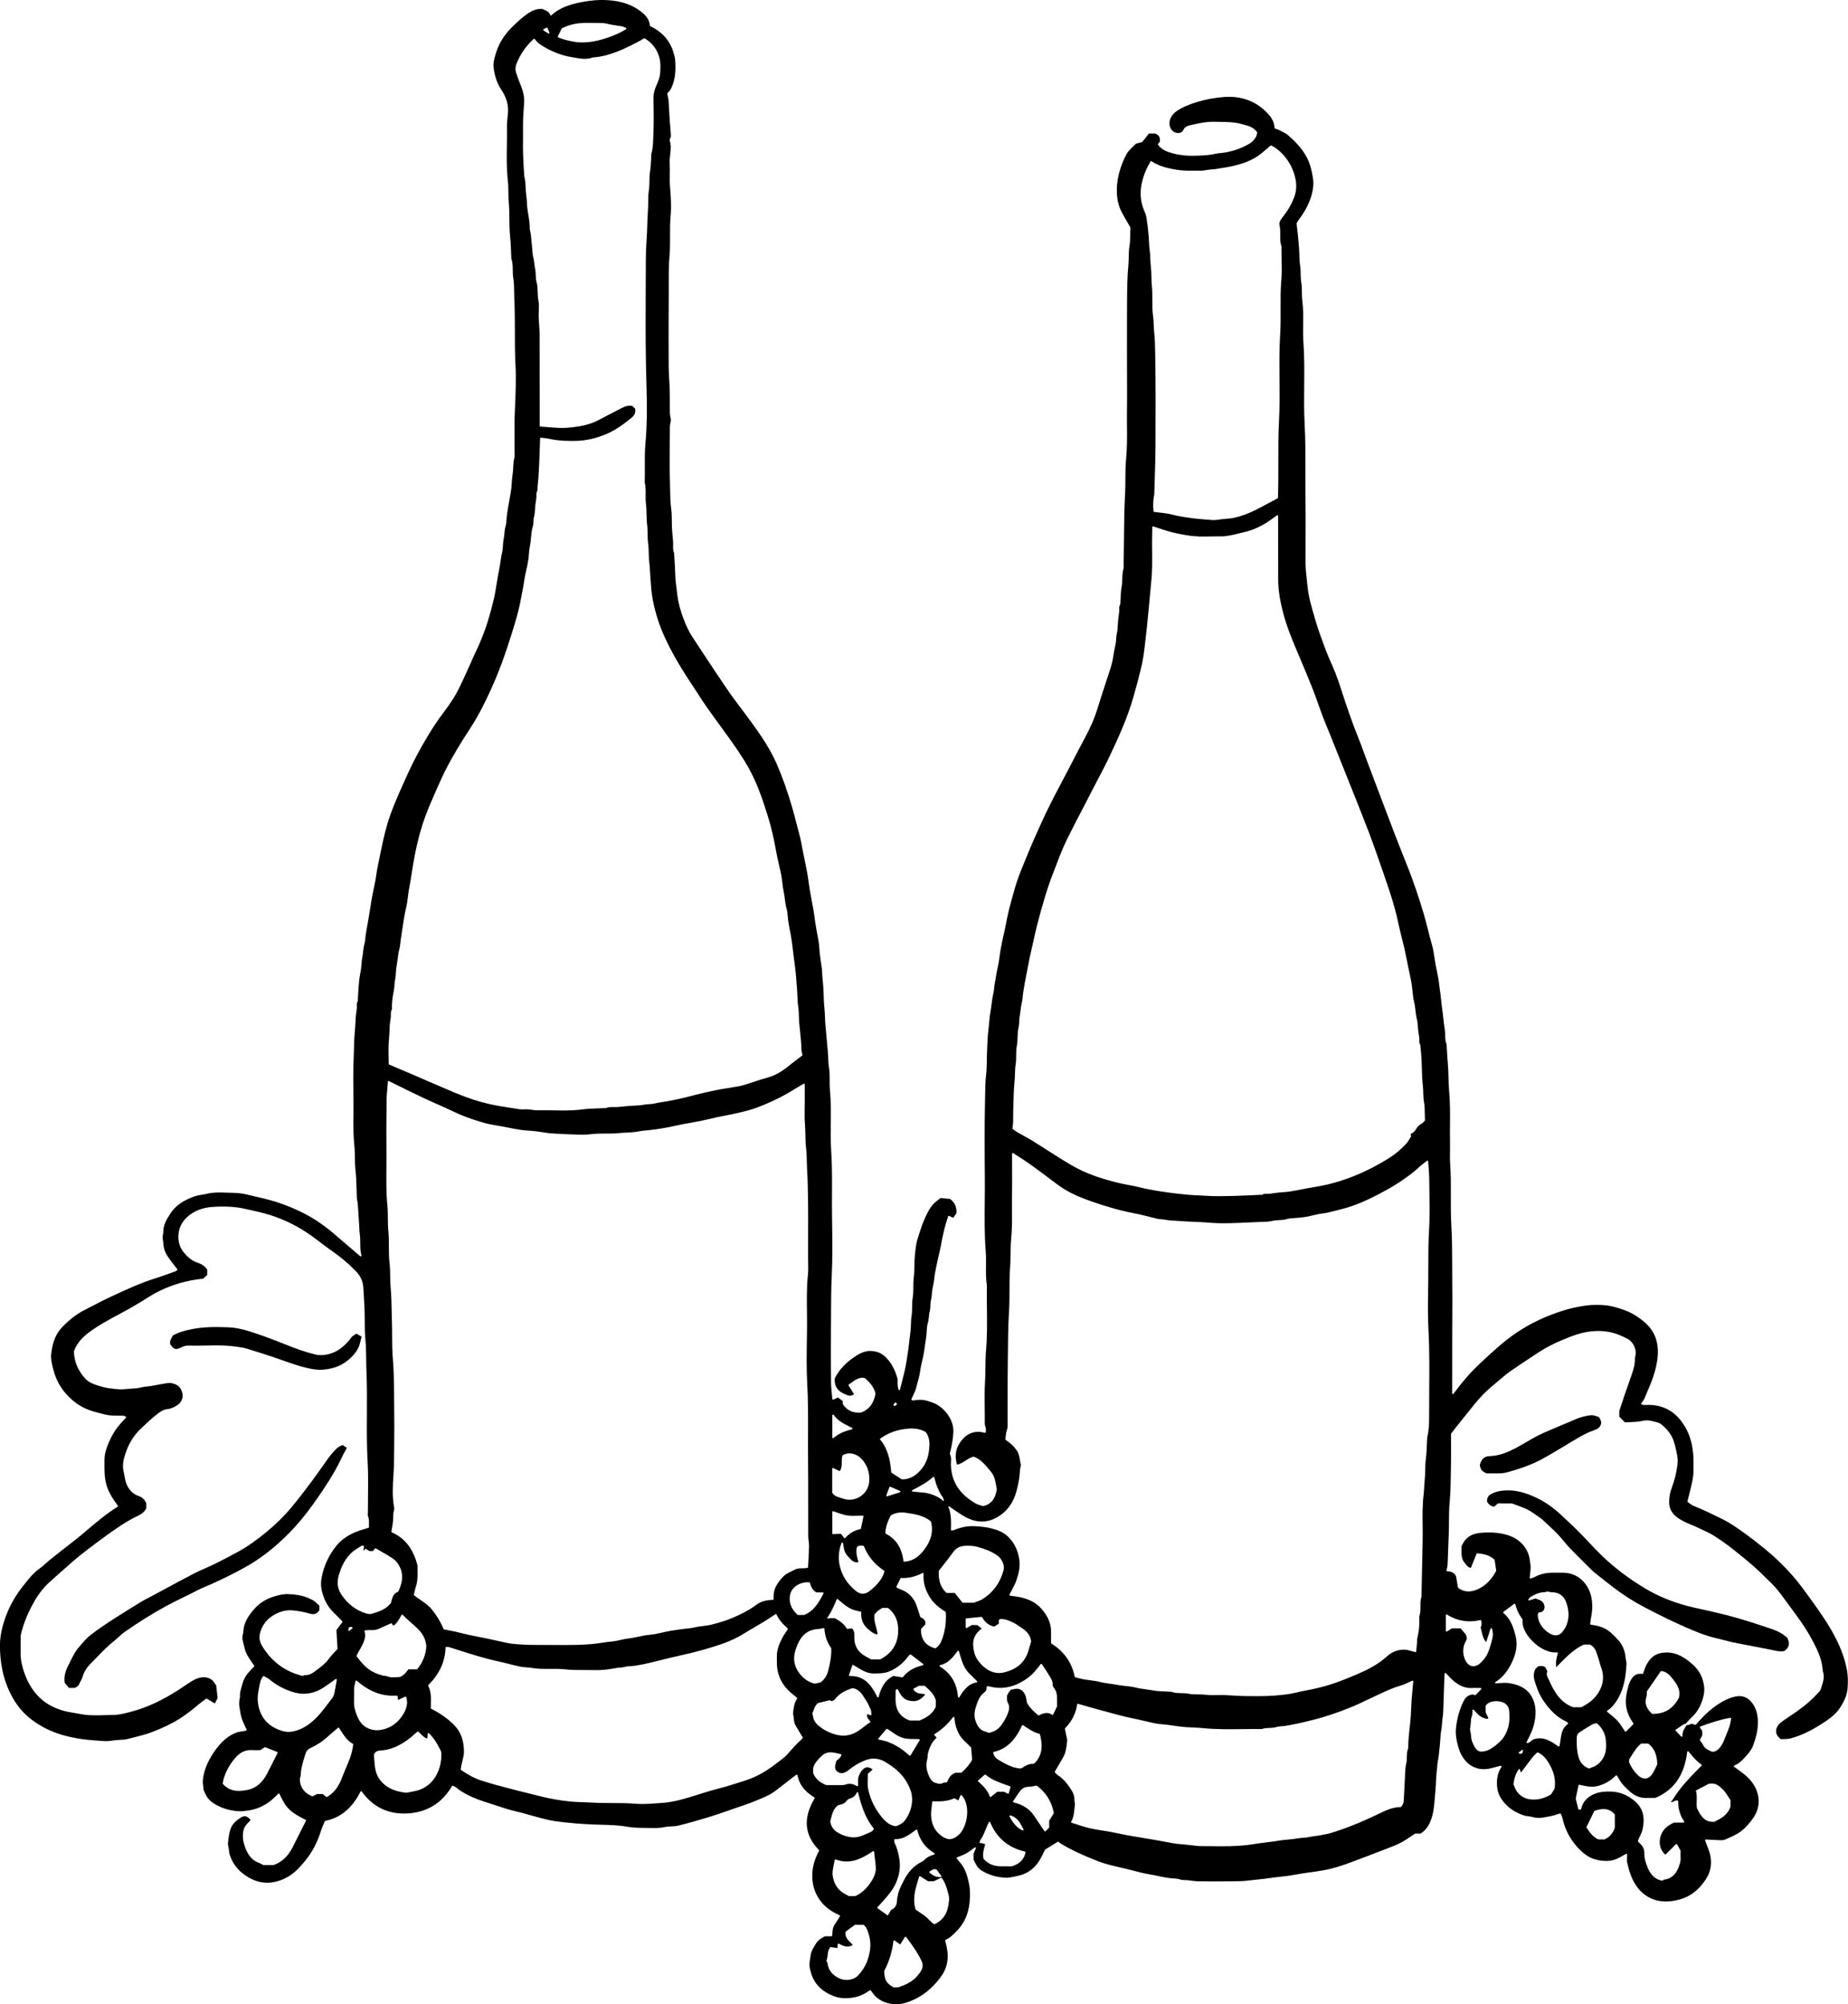 <?xml version="1.0" encoding="UTF-8"?>
<svg id="Layer_2" data-name="Layer 2" xmlns="http://www.w3.org/2000/svg" viewBox="0 0 264.275 286.622">
  <g id="Layer_1-2" data-name="Layer 1">
    <g>
      <path d="m262.025,233.332c-.91-1.589-1.985-3.11-3.008-4.532l-.074-.104c-.83-1.153-1.688-2.348-2.639-3.423-1.221-1.381-2.54-2.652-3.921-3.779-1.104-.899-1.961-1.562-2.78-2.15-1.044-.752-2.123-1.528-3.331-2.123l-.139-.068c-1.274-.628-2.592-1.276-3.936-1.809-.204-.08-.38-.21-.567-.348-.085-.063-.173-.128-.267-.189-.038-.025-.056-.072-.045-.116.049-.193.098-.383.146-.57.112-.432.218-.84.31-1.255.03-.134.061-.267.092-.4.118-.509.241-1.035.283-1.556.05-.615.038-1.248.026-1.86-.004-.197-.008-.395-.009-.592-.004-.477-.067-.944-.133-1.38-.225-1.469-.778-2.782-1.644-3.905-.65-.843-1.437-1.458-2.337-1.829-.697-.286-1.4-.429-2.151-.435-.094.003-.187.004-.281.007-.27.012-.546.021-.844-.062-.033-.01-.06-.034-.072-.065-.012-.032-.008-.068.011-.097.059-.09.118-.173.175-.252.112-.157.209-.292.27-.439.133-.325.271-.649.409-.973.409-.958.833-1.948,1.104-2.978.323-1.226.604-2.68.252-4.177-.243-1.031-.775-1.922-1.582-2.646-.98-.881-1.981-1.497-3.06-1.886-.822-.296-1.91-.644-3.039-.71-.983-.061-1.848-.026-2.647.097-1.119.17-2.098.391-2.995.672-2.542.797-4.746,1.838-6.735,3.182-1.873,1.265-3.549,2.835-5.169,4.354l-.103.096c-1.268,1.188-2.454,2.548-3.733,4.279-.028.038-.076.052-.12.039-.044-.015-.074-.056-.074-.103l.002-2.607c.001-1.868.003-3.737.005-5.605.001-.824.005-1.648.009-2.474.009-1.768.018-3.596-.005-5.394-.01-.797-.011-1.595-.011-2.393-.001-1.781-.003-3.624-.114-5.438-.087-1.426-.081-2.877-.075-4.281.007-1.504.013-3.06-.095-4.585-.045-.629-.034-1.271-.025-1.89.006-.399.013-.812.005-1.215-.017-.844-.011-1.701-.004-2.529.012-1.581.024-3.216-.127-4.822-.061-.647-.076-1.311-.09-1.95-.015-.653-.03-1.328-.094-1.987-.06-.616-.093-1.243-.125-1.85-.014-.274-.029-.548-.046-.821-0-.004,0-.034 0-.038-.193-.447-.203-.913-.212-1.364-.006-.272-.011-.555-.06-.823-.088-.491-.142-.998-.194-1.488-.042-.4-.086-.814-.149-1.218-.072-.461-.119-.933-.165-1.389-.051-.511-.104-1.039-.191-1.551-.038-.225-.062-.451-.085-.671-.02-.189-.04-.378-.069-.565-.073-.475-.172-.954-.268-1.418-.064-.31-.128-.619-.186-.93-.059-.323-.108-.653-.155-.973-.089-.61-.181-1.24-.354-1.832-.208-.715-.393-1.447-.572-2.155-.197-.782-.401-1.591-.637-2.376-.744-2.479-1.437-4.513-2.181-6.403-.225-.572-.453-1.144-.68-1.715-.381-.958-.763-1.916-1.134-2.877-.537-1.394-1.065-2.791-1.593-4.188l-1.097-2.898c-.435-1.146-.87-2.292-1.301-3.439-.158-.421-.312-.843-.467-1.266-.281-.77-.572-1.566-.884-2.338-.6-1.487-1.196-3.123-1.825-5-.134-.401-.265-.804-.396-1.206-.439-1.354-.894-2.753-1.481-4.077l-.103-.231c-.297-.668-.603-1.357-.861-2.055l-.192-.518c-.43-1.157-.875-2.354-1.226-3.559l-.182-.619c-.414-1.401-.842-2.85-.99-4.353-.03-.305-.065-.608-.099-.912-.091-.798-.186-1.623-.187-2.446-.001-1.119.001-2.239.004-3.358.005-2.155.01-4.383-.015-6.574-.012-1.091-.01-2.2-.008-3.272.005-2.172.01-4.417-.109-6.626-.099-1.831-.082-3.695-.065-5.497.019-2.043.038-4.156-.111-6.229-.062-.857-.05-1.729-.039-2.573.015-1.1.03-2.236-.118-3.348-.055-.413-.059-.834-.062-1.241-.004-.469-.009-.952-.091-1.424-.07-.398-.077-.81-.084-1.206-.006-.377-.013-.767-.073-1.146-.083-.516-.098-1.048-.113-1.563-.009-.312-.019-.636-.043-.951-.109-1.41-.217-2.492-.351-3.509-.003-.022.001-.046.013-.066.025-.044.049-.09.073-.137.058-.111.118-.227.198-.333.708-.939,1.199-1.782,1.546-2.655.281-.705.461-1.396.536-2.056.098-.858-.081-1.713-.29-2.586-.522-2.188-1.967-3.674-3.312-4.84-.265-.229-.604-.396-.931-.557-.109-.054-.217-.107-.323-.162-.13-.069-.275-.116-.415-.161-.064-.021-.126-.041-.185-.063-.041-.015-.069-.053-.071-.097-.024-.661-.268-1.24-.767-1.822-1.431-1.671-3.29-2.551-5.525-2.616-.657-.019-1.307.05-1.857.121-1.242.159-2.447.439-3.58.831-.655.227-1.504.556-2.271,1.092-.873.611-1.236,1.557-.902,2.353.185.442.521.707.97.765.44.05.742-.097.92-.469.147-.308.447-.517.89-.618,1.081-.25,2.304-.541,3.561-.506.222.005.444.007.665.009,1.074.01,2.185.021,3.259.331.101.029.203.057.305.084.66.178,1.342.361,1.839,1.057.019.026.025.061.016.092-.012.044-.022.096-.033.149-.029.152-.062.324-.159.467-.205.301-.437.641-.756.84-1.075.671-2.263,1.117-3.629,1.362-.198.036-.397.054-.59.07-.249.021-.485.043-.713.099-.723.176-1.449.228-2.256.271-1.516.085-2.681-.001-3.773-.279-.863-.22-1.685-.481-2.267-1.253-.029-.038-.029-.091-0-.129l.257-.342c.083-.598-.151-.977-.713-1.156h-.844l-.941,1.195c-.015.019-.035.032-.058.038l-.852.22c-.115.114-.229.224-.34.329-.266.255-.518.496-.737.759-.229.275-.396.614-.535.91-.809,1.727-1.178,3.355-1.129,4.979.032,1.057.255,1.97.682,2.793.261.503.543.986.841,1.499.134.229.269.46.403.696.011.02.016.041.014.062-.027.327-.03.656-.033,1.004-.005.53-.01,1.08-.107,1.634-.089.514-.097,1.053-.105,1.573-.006.382-.012.775-.049,1.164-.159,1.674-.173,3.421-.186,4.962-.019,2.304-.015,4.646-.012,6.912.001.901.003,1.802.003,2.703,0,.686.002,1.371.005,2.058.006,1.462.011,2.974-.01,4.46-.01.686-.004,1.384.002,2.059.012,1.479.025,3.008-.125,4.516-.094.938-.098,1.899-.102,2.83-.003.675-.006,1.372-.043,2.06-.121,2.256-.144,4.557-.165,6.782-.009.932-.018,1.864-.034,2.796-.003.153-.004.307-.005.461l-.003.333c-0.0.038.001.076.003.114.005.103.01.208-.022.312-.146.478-.161.961-.178,1.473-.012.379-.025.771-.096,1.155-.097.525-.122,1.077-.146,1.611-.011.24-.022.481-.039.722-.001.013 0.0.027.001.041.003.049.008.114-.031.17-.138.195-.129.417-.12.651.005.124.01.252-.006.379-.018.137-.037.273-.056.41-.035.247-.07.494-.095.743-.021.215-.033.433-.045.649-.024.435-.049.883-.151,1.311-.061.256-.076.519-.092.772-.012.202-.024.411-.059.617-.037.22-.085.437-.133.653-.057.256-.115.521-.153.782-.089.615-.211,1.34-.442,2.054-.258.797-.519,1.594-.779,2.39-.202.617-.404,1.234-.604,1.852-.099.306-.194.613-.289.922-.189.615-.385,1.252-.618,1.863-.396,1.04-.902,2.112-1.59,3.376-.484.889-.956,1.804-1.412,2.689-.223.434-.447.867-.672,1.299-.296.567-.595,1.133-.894,1.699-.634,1.199-1.289,2.439-1.903,3.673-.712,1.429-1.375,2.913-2.017,4.348l-.037.082c-.493,1.101-.965,2.254-1.381,3.272l-.172.419c-.338.821-.687,1.671-.979,2.522-.231.674-.425,1.376-.612,2.055-.075.274-.151.548-.229.82-.327,1.143-.595,2.301-.798,3.442-.069.389-.159.777-.247,1.154-.057.243-.113.487-.165.732l-.007.035c-.127.607-.259,1.234-.365,1.855-.048.277-.084.559-.121.839-.06.459-.122.933-.232,1.391-.125.516-.213,1.048-.298,1.562-.052.314-.104.628-.164.94-.037.191-.055.391-.073.583-.023.243-.046.493-.106.733-.129.52-.198,1.059-.264,1.58-.045.357-.092.728-.158,1.09-.1.546-.15,1.113-.199,1.662-.033.368-.066.749-.115,1.122-.088.678-.113,1.378-.138,2.055-.01.281-.021.562-.035.844-.021.4-.026.81-.031,1.205-.009.663-.019,1.35-.099,2.03-.115.971-.129,1.975-.144,2.945-.004.275-.008.55-.014.823-.086,3.825-.063,7.607-.029,10.804.012,1.175-0,2.369-.012,3.524-.025,2.376-.052,4.832.141,7.244.054.68.046,1.37.038,2.039-.011.91-.022,1.852.125,2.767-.018,1.115-.005,2.231.008,3.31.023,1.96.047,3.987-.125,5.983-.072.835-.081,1.691-.09,2.519-.008.7-.016,1.423-.061,2.136-.077,1.207-.06,2.443-.043,3.639.006.453.012.906.014,1.359 0.0.102-.002.204-.005.307-.01.394-.019.766.131,1.13.052.125.041.266.029.415-.005.068-.011.141-.011.217,0,.033-.016.065-.042.085-.026.021-.06.028-.094.019-1.346-.359-2.43-.009-3.315,1.068-.835,1.019-1.053,2.161-.664,3.49.469-.094.858-.347,1.236-.591.344-.224.701-.455,1.107-.555.022-.005.044-.004.065.004.976.379,1.591,1.123,2.187,1.843.087.105.174.211.262.315.499.589.62,1.288.738,1.964.03.172.059.343.095.51.003.014.003.027.001.041-.173,1.007-.541,2.078-1.949,2.389-.019.002-.039.001-.057-.003-.079-.026-.162-.052-.249-.077-.209-.062-.446-.134-.664-.24-.322-.157-.62-.368-.909-.572l-.025-.018c-1.766-1.25-2.679-2.942-2.712-5.031-.002-.132.005-.265.012-.398.02-.36.039-.701-.129-1.032-.066-.13-.015-.291.034-.447.016-.05.031-.099.042-.144.193-.853.375-1.775.393-2.745.034-1.814-1.495-3.575-2.945-4.081l-.144-.05c-.856-.3-1.373-.48-2.592-.265-.074.015-.146-.008-.199-.024-.015-.004-.028-.008-.04-.011-.032-.006-.059-.026-.075-.055s-.017-.062-.004-.093c.076-.179.159-.355.242-.531.187-.396.363-.77.457-1.167.061-.259.132-.514.204-.77.133-.477.271-.969.334-1.474.063-.509.182-1.017.296-1.508.11-.47.223-.956.286-1.438.041-.313.09-.625.139-.937.094-.599.192-1.218.226-1.834l.004-.077c.02-.379.043-.81.165-1.178.091-.272.115-.548.142-.838.023-.25.046-.508.115-.763.073-.272.087-.559.101-.862.014-.304.029-.617.109-.914.067-.247.084-.501.101-.746.012-.183.025-.371.057-.558.032-.181.068-.361.105-.541.07-.344.142-.698.176-1.048.069-.692.213-1.377.353-2.04.034-.16.068-.32.1-.481.066-.321.142-.64.219-.959.102-.423.207-.859.282-1.293.278-1.594.617-2.963,1.038-4.187.01-.028.031-.052.059-.063.027-.012.059-.013.087.001l.588.266.455-.648c.045-.905-.24-1.538-.92-2.046l-1.35-.136c-.083.065-.164.127-.242.187-.176.135-.339.26-.496.394-.748.641-1.148,1.533-1.536,2.396l-.119.264c-.23.508-.403,1.056-.569,1.586-.084.269-.169.538-.261.804-.255.733-.34,1.518-.422,2.276l-.023.207c-.057.518-.067,1.05-.076,1.565-.01.569-.021,1.159-.095,1.74-.054.427-.056.868-.058,1.295-.002.502-.004,1.021-.089,1.538-.07.422-.075.846-.08,1.294s-.011.913-.088,1.371c-.062.364-.072.729-.083,1.113-.009.325-.019.66-.062.993-.049.382-.093.765-.136,1.148-.06.536-.123,1.091-.203,1.636l-.044.305c-.125.856-.253,1.742-.452,2.603-.145.626-.307,1.259-.463,1.871-.07.273-.14.547-.209.821-.012.046-.052.079-.1.081-.05-.004-.091-.028-.106-.073-.131-.391-.133-.764-.135-1.125-0-.071.001-.118.003-.165.005-.111.009-.216-.017-.306-.305-1.036-.804-2.349-1.971-3.305-.513-.419-1.151-.628-1.952-.64h-.028c-.537,0-1.153.195-1.738.553-1.551.944-2.623,2.044-3.278,3.36-.097.983.306,1.719,1.165,2.13l.118.057c.48.234.976.476,1.466.086l-.776-1.25c-.031-.05-.016-.115.033-.147.141-.091.277-.188.411-.282.562-.401,1.092-.777,1.834-.647.019.004.036.012.051.024.856.724,1.352,1.447,1.516,2.21.003.014.003.028 0.0.042-.264,1.419-.936,2.273-2.115,2.689-.03.011-.062.006-.093.006-.992.001-1.584-.229-2.169-.836-.199-.207-.382-.438-.283-.807l-.696-.541c-.237.109-.43.199-.657.305-.032.015-.069.014-.099-.005-.03-.018-.05-.049-.053-.083-.022-.247-.048-.488-.073-.727-.055-.518-.108-1.006-.113-1.505-.024-2.284-.044-4.978-.015-7.631.009-.766.01-1.531.013-2.297.005-1.765.01-3.588.097-5.385.127-2.605.09-5.264.055-7.834l-.015-1.139c-.012-.987-.008-1.992-.003-2.963.009-1.986.019-4.04-.117-6.061-.089-1.328-.075-2.682-.062-3.99.016-1.521.032-3.093-.114-4.635-.044-.47-.042-.946-.041-1.408.002-.621.005-1.263-.106-1.89-.075-.421-.088-.855-.101-1.275-.009-.303-.019-.616-.052-.922-.065-.607-.117-1.228-.166-1.827-.05-.602-.101-1.225-.167-1.836-.044-.41-.059-.827-.073-1.23-.015-.42-.03-.854-.079-1.279-.071-.627-.092-1.268-.112-1.888-.019-.595-.039-1.211-.104-1.809-.08-.736-.124-1.335-.139-1.885-.001-.047-.01-.094-.018-.142l-.013-.078c-.028-.199-.057-.398-.086-.599-.067-.459-.136-.934-.191-1.403-.029-.245-.045-.495-.062-.736-.025-.372-.051-.757-.121-1.123-.229-1.19-.464-2.461-.621-3.749-.037-.303-.094-.61-.149-.907l-.043-.231c-.051-.281-.104-.562-.157-.842-.094-.496-.192-1.01-.276-1.518-.059-.358-.109-.718-.158-1.077-.059-.428-.12-.87-.197-1.301-.132-.733-.285-1.477-.433-2.195-.057-.275-.114-.551-.169-.827-.052-.257-.1-.516-.149-.773-.11-.591-.224-1.202-.384-1.787-.143-.522-.277-1.048-.412-1.572-.193-.753-.393-1.532-.615-2.291-.697-2.392-1.43-4.45-2.24-6.295-.972-2.211-2.346-4.181-3.671-6.008-.426-.587-.87-1.176-1.3-1.746-.666-.884-1.355-1.797-1.992-2.726-1.244-1.812-2.474-3.678-3.663-5.483-.432-.655-.864-1.311-1.297-1.965-.566-.854-1.037-1.815-1.44-2.939-.331-.921-.687-2.024-.824-3.229-.03-.267-.065-.533-.099-.799-.087-.678-.177-1.378-.198-2.079-.021-.709-.065-1.431-.108-2.129-.019-.311-.038-.622-.055-.933-.001-.014-0-.027.001-.041-.164-.378-.154-.767-.145-1.143.004-.175.009-.355-.006-.529-.018-.209-.038-.417-.057-.626-.032-.336-.064-.673-.087-1.011-.028-.421-.032-.849-.035-1.262-.005-.615-.011-1.252-.098-1.879-.116-.828-.13-1.684-.144-2.511-.005-.294-.01-.588-.019-.882-.064-2.038-.047-4.113-.031-6.12.006-.716.012-1.432.014-2.146.001-.188.035-.396.104-.64.073-.256.021-.503-.033-.765-.035-.167-.071-.339-.073-.517-.006-.468-.006-.937-.006-1.404,0-.634 0-1.288-.017-1.932-.012-.482-.042-.974-.07-1.448-.036-.608-.073-1.238-.076-1.858-.016-3.148-.027-6.866.009-10.571.005-.474.003-.947.001-1.421-.004-1.245-.009-2.532.105-3.804.085-.948.081-1.92.077-2.859-.004-.979-.008-1.991.087-2.988.128-1.343.02-2.728-.084-4.066l-.014-.173c-.042-.55-.032-1.109-.022-1.65.009-.502.019-1.022-.014-1.528-.029-.436.022-.872.072-1.294.076-.646.147-1.258-.039-1.878-.035-.115-.049-.29.026-.4.132-.195.116-.412.099-.641-.004-.048-.007-.096-.009-.144-.015-.321-.046-.648-.075-.965-.023-.249-.047-.498-.063-.748-.044-.667-.082-1.335-.119-2.003l-.046-.822c-.001-.02-.001-.039-.002-.06-0-.028,0-.058-.005-.085-.05-.255-.101-.511-.147-.743l-.036-.181c-.007-.034.003-.068.026-.094.051-.057.097-.104.137-.147.078-.083.135-.144.182-.209.099-.137.175-.261.232-.381.626-1.304.632-2.716.555-3.926-.023-.366-.13-.738-.233-1.098-.491-1.717-1.58-2.965-3.331-3.824-.034-.017-.057-.051-.06-.089-.072-.952-.703-1.559-1.312-2.027-1.244-.958-2.785-1.481-4.71-1.6-1.212-.073-2.453.02-3.792.287-1.486.298-3.031.73-4.262,1.869-.026.024-.063.035-.098.025-.035-.008-.063-.033-.076-.066-.159-.423-.497-.577-.854-.741-.073-.034-.146-.067-.216-.103-.693-.083-1.346.109-2.114.625-.802.54-1.497,1.195-2.141,1.821-1.167,1.134-1.942,2.329-2.372,3.652-.251.773-.51,1.574-.39,2.388.183,1.241.519,2.192,1.056,2.992.761,1.132,1.084,2.234.987,3.368-.015.181-.033.361-.052.542-.051.512-.104,1.042-.094,1.558.016.852.002,1.716-.011,2.553-.025,1.625-.051,3.307.135,4.955.064.562.073,1.136.081,1.69.007.479.015.974.058,1.459.068.775.076,1.565.083,2.33.008.841.016,1.71.106,2.561.076.725.105,1.465.134,2.181.013.322.025.646.042.968.001.013 0.0.026-0.0.04.19.546.196,1.104.202,1.643.004.363.008.739.07,1.101.121.707.128,1.441.134,2.151.003.356.007.725.024,1.084.074,1.497.075,3.02.075,4.493 0,1.538 0,3.129.085,4.692.11,2.031.021,4.101-.065,6.103l-.027.631c-.057,1.35-.048,2.727-.04,4.059.004.605.008,1.211.006,1.816-0.0.061.003.121.005.182.007.159.015.323-.027.48-.127.468-.152.959-.176,1.435-.019.365-.038.743-.102,1.113-.062.355-.084.727-.105,1.085-.019.308-.038.626-.082.938-.083.59-.191,1.185-.296,1.76-.055.304-.111.608-.163.913-.067.393-.119.742-.159,1.068-.021.171-.032.345-.044.518-.023.349-.047.709-.149,1.047-.099.327-.13.67-.159,1.002-.024.272-.05.555-.112.832-.062.274-.078.569-.094.854-.017.308-.035.626-.109.931-.109.449-.175.915-.239,1.366-.053.376-.108.766-.189,1.147-.18.855-.318,1.738-.452,2.592l-.022.145c-.218,1.394-.592,2.75-.989,4.133-.51,1.78-1.224,3.586-2.248,5.683-.063.129-.117.261-.171.394-.043.104-.086.21-.133.313-.169.369-.336.74-.502,1.111-.398.888-.81,1.806-1.254,2.689-.537,1.07-1.235,2.156-2.196,3.42-1.525,2.004-2.763,4.178-3.671,5.847-.83,1.525-1.55,3.138-2.246,4.697l-.212.475c-.673,1.506-1.367,3.139-1.888,4.879-.435,1.453-.743,2.961-1.041,4.419-.103.503-.206,1.006-.313,1.508-.098.457-.17.93-.24,1.387-.076.498-.154,1.013-.267,1.513-.333,1.475-.566,2.948-.778,4.331-.04.26-.086.519-.132.776l-.149.847c-.066.374-.132.748-.19,1.123-.025.161-.041.324-.056.488-.029.303-.059.615-.148.91-.092.302-.124.62-.155.928-.025.246-.05.5-.106.75-.073.33-.1.681-.125,1.02-.017.223-.034.453-.064.679-.036.266-.083.53-.13.795-.061.34-.124.691-.158,1.038-.061.607-.098,1.228-.133,1.828-.015.252-.03.503-.046.754-.001.023.001.048.003.072.005.066.011.143-.029.211-.13.225-.125.469-.12.727.003.128.005.26-.009.392-.017.156-.04.312-.063.468-.033.225-.068.457-.082.686-.014.223-.025.446-.037.669-.024.475-.05.964-.096,1.448-.078.816-.101,1.653-.122,2.464-.011.411-.022.822-.04,1.232-.088,2.016-.058,4.071-.03,6.06l.003.21c.009.656.003,1.322-.004,1.966-.014,1.428-.029,2.903.13,4.352.063.571.07,1.153.077,1.717.007.573.015,1.166.08,1.747.101.896.129,1.812.156,2.699.012.389.024.777.041,1.166.001.021.001.044 0.0.066-.001.028-.001.056.002.077.145.773.189,1.565.231,2.332.021.37.041.74.072,1.109.02.236.03.473.04.709.015.354.03.722.082,1.083.058.397.059.788.06,1.202.001.572.003,1.163.167,1.772.012.046-.007.094-.047.119-.04.026-.092.021-.127-.009-.433-.37-.855-.73-1.271-1.085-.841-.716-1.651-1.406-2.457-2.104-1.342-1.16-2.761-2.131-4.22-2.886-1.573-.813-3.232-1.466-4.931-1.941-.557-.155-1.13-.287-1.683-.414-.429-.099-.873-.201-1.307-.313-.782-.203-1.597-.313-2.356-.319-.301-.002-.603-.014-.905-.024-.912-.035-1.855-.067-2.767.153-.242.06-.491.1-.733.14-.358.059-.729.119-1.067.24-1.665.595-2.726,1.35-3.442,2.447-.568.872-1.037,1.674-1.013,2.657.002.099-.02.192-.041.282-.015.062-.03.124-.034.187-.017.222-.019.415-.006.591.006.081.022.16.039.24.02.097.041.196.045.3.024.647.224,1.267.596,1.84.29.447.628.88.954,1.298.145.185.29.371.433.56.035.046.027.11-.017.147-.009.007-.018.018-.029.028-.038.04-.091.094-.164.121-.256.091-.511.184-.767.277-.677.246-1.377.502-2.077.718-2.21.687-4.337,1.678-6.393,2.638l-.44.205c-.622.289-1.241.615-1.84.93-.459.241-.934.491-1.408.724-1.104.54-2.127,1.305-3.22,2.407-.978.985-1.493,2.22-1.67,4.004-.069.696.108,1.384.279,2.048l.036.141c.321,1.253.892,2.367,1.696,3.312,1.03,1.208,2.195,2.026,3.562,2.504.542.188,1.105.329,1.65.465.164.041.328.082.491.124.638.165,1.299.156,1.952.164.229.001.459,0,.688.007.066.002.119.033.185.072.033.02.072.043.123.067.031.016.053.046.058.08s-.006.069-.031.094c-.941.914-1.632,1.83-2.113,2.8-.573,1.158-.956,2.158-.955,3.269l-.001.401c-.004,1.057-.008,2.056.274,3.075.307,1.108.922,2.019,1.634,3.01.017.023.024.054.018.083-.006.029-.023.056-.049.071-1.594.988-3.01,2.189-4.381,3.353-.3.254-.6.509-.902.762-.48.401-.983.791-1.47,1.168-.229.177-.457.354-.684.533l-.663.52c-.56.439-1.119.878-1.672,1.326-.176.142-.348.3-.514.451-.255.235-.52.478-.812.676-.843.569-1.479,1.364-2.094,2.134l-.228.283c-1.099,1.359-1.943,2.813-2.509,4.321-.601,1.601-.885,2.955-.893,4.264-.007,1.123.091,2.211.3,3.324.254,1.345.696,2.631,1.316,3.822.742,1.429,1.719,2.604,2.901,3.495,1.446,1.088,3.022,1.844,4.819,2.312.888.231,1.753.398,2.643.512.991.126,2.003.19,2.981.253l.046.003c.346.019.704-.027,1.052-.074.162-.021.324-.044.486-.06.187-.018.376-.027.565-.038.403-.021.82-.044,1.204-.146.262-.068.525-.134.787-.199.912-.229,1.855-.464,2.75-.815,1.571-.615,2.725-1.173,3.741-1.808,1.046-.654,2.006-1.427,2.807-2.096.229-.191.464-.367.713-.553.117-.088.236-.176.356-.269.035-.026.083-.028.12-.007l1.146.68.397-.778-.208-1.818c-.013-.016-.026-.031-.038-.046-.042-.05-.081-.097-.112-.153-.39-.73-1.05-1.042-2.018-.924-.446.05-.9.287-1.246.488-.406.236-.803.507-1.187.769-.254.173-.507.346-.766.511-2.406,1.535-4.503,2.513-6.599,3.076l-.191.052c-.832.225-1.692.457-2.565.466-.363.004-.727.016-1.091.027-1.201.037-2.443.077-3.662-.167-.285-.058-.573-.105-.86-.154-.545-.091-1.109-.186-1.647-.347-1.462-.438-2.622-1.133-3.548-2.126-.717-.769-1.291-1.688-1.706-2.73-.515-1.294-.748-2.383-.734-3.427.006-.426.005-.851.005-1.275-0-.237-0-.474 0-.71 0-.042-.001-.084-.002-.126-.004-.122-.007-.249.021-.373.363-1.623,1.021-3.243,2.01-4.953.604-1.045,1.339-1.956,2.184-2.709l.75-.671c.776-.693,1.578-1.411,2.377-2.106.601-.523,1.216-1.026,1.827-1.496.902-.693,1.971-1.508,3.067-2.296,1.345-.968,2.87-2.063,4.563-2.856.589-.275.959-.607,1.161-1.043v-.755c-.225-.516-.572-.84-1.089-1.021-.797-.277-1.38-.855-1.732-1.719-.139-.341-.203-.702-.264-1.051-.036-.204-.073-.414-.124-.612-.283-1.097.02-2.089.354-3.013.478-1.32,1.218-2.445,2.201-3.342.188-.171.373-.345.558-.519.424-.396.863-.807,1.323-1.177l.128-.104c.493-.4,1.004-.814,1.67-.882.448-.044.814-.211,1.259-.466.912-.521,1.177-1.455.674-2.382-.208-.386-.517-.635-.942-.762-.241-.072-.492-.155-.722-.134-.312.018-.632.075-.94.132l-.274.05c-.209.035-.417.075-.625.115-.273.052-.545.104-.819.147-.167.026-.335.042-.504.058-.278.026-.54.05-.792.121-.505.143-1.023.171-1.523.198-.293.017-.596.033-.89.072-.494.065-1.0.009-1.49-.049-.136-.016-.272-.031-.408-.044-.833-.082-1.617-.32-2.274-.544-.404-.137-.993-.374-1.442-.854-1.065-1.14-1.62-2.456-1.649-3.913-0-.013.002-.025.006-.038.462-1.302,1.38-2.112,2.303-2.795,1.281-.945,2.698-1.704,4.067-2.438.392-.21.783-.42,1.172-.635.602-.33,1.187-.675,1.68-.968.32-.189.635-.388.951-.586.622-.39,1.266-.794,1.934-1.126,1.986-.987,4.124-1.598,6.355-1.815l.593-.526v-.775c-.31-.469-.741-.773-1.393-.987-.961-.314-1.612-1.031-2.017-1.544-.511-.646-.751-1.429-.714-2.328.043-1.043.474-1.943,1.278-2.676.955-.868,2.221-1.352,3.763-1.438,1.758-.097,3.118-.015,4.407.268l.375.082c1.114.243,2.266.494,3.372.847,2.051.653,4.011,1.641,5.826,2.935.417.298.831.614,1.231.919.496.379,1.009.77,1.53,1.128,1.347.926,2.514,1.902,3.568,2.985.673.691,1.032,1.455,1.097,2.334.065.88.107,1.775.147,2.642l.024.507c.028.579.03,1.168.031,1.736.003.826.006,1.68.087,2.52.097.993.11,2.008.123,2.99.008.574.016,1.168.04,1.75.084,2.008.073,4.05.062,6.023-.013,2.261-.026,4.599.105,6.896.092,1.619.071,3.271.051,4.868-.009.736-.019,1.473-.017,2.209,0,.066-.005.135-.01.203-.011.146-.022.282.022.386.154.364.148.724.143,1.072-.003.168-.005.326.01.485.005.05-.026.097-.074.112-.196.062-.387.119-.574.176-.405.121-.787.235-1.156.383-1.243.498-2.226,1.197-2.922,2.078-.875,1.107-1.502,2.343-1.863,3.671-.192.707-.369,1.539-.227,2.349.25,1.422.846,2.593,1.772,3.48.286.275.564.559.839.839.125.127.25.254.374.379.038.038.042.098.01.141l-.844,1.123.157,2.665c.002.029-.008.058-.027.078-.103.115-.219.238-.342.367-.291.306-.621.653-.893,1.035-.431.606-1.007,1.039-1.563,1.457-.125.094-.25.188-.374.284-.362.28-.856.604-1.5.572-.056-.016-.124.038-.176.068-.028.016-.053.029-.072.037-.022.009-.048.011-.072.004-.118-.036-.23-.067-.338-.099-.214-.061-.416-.117-.611-.188-2.053-.738-3.676-2.09-4.823-4.017-.352-.591-.45-1.198-.294-1.805.285-1.105.926-1.968,1.907-2.564.867-.527,1.783-.779,2.646-.709.868.063,1.744.225,2.604.478.594.174,1.021.011,1.34-.514v-.625c-.062-.058-.123-.115-.186-.175-.169-.16-.344-.325-.526-.476-.089-.073-.198-.126-.314-.183-.047-.023-.095-.047-.141-.071-1.093-.587-2.294-.711-3.325-.756-.628-.025-1.297.139-1.869.303-1.187.34-2.166.938-2.911,1.776-.798.899-1.613,2.012-1.611,3.451,0,.015-.003.029-.009.044-.232.525-.098,1.023.043,1.552.045.166.089.332.122.499.165.836.649,1.529,1.118,2.199.094.134.187.268.278.402.029.043.023.101-.013.137-1.194,1.197-1.444,1.603-1.784,2.891-.021.078-.043.157-.065.235-.101.355-.204.724-.169,1.103.011.122-.016.24-.043.354-.016.067-.032.134-.038.2l-.004.038c-.02.213-.041.433-.027.642.014.206.051.416.085.618l.037.218c.017.104.036.207.055.311l.04.219c.109.631.384,1.207.675,1.818.057.12.115.242.173.367.014.03.013.065-.002.095s-.044.051-.077.057l-1.236.22c-1.271.432-2.349,1.346-3.38,2.872-.991,1.469-1.508,2.855-1.582,4.241l.125,1.173.065.133c.064.128.138.277.203.43.213.505.607.956,1.14,1.304,1.038.68,2.25,1.066,3.601,1.149.421.029.835-.034,1.271-.096l.183-.026c.853-.12,1.641-.411,2.479-.914.563-.338,1.019-.777,1.501-1.242l.236-.227c.025-.022.06-.036.094-.027.034.006.063.028.078.06.4.84.778,1.633,1.452,2.261.623.58,1.364.964,2.149,1.37l.131.067c.052.027.073.092.047.144l-.572,1.141c-.44.878-.871,1.734-1.303,2.592-.679,1.346-1.551,2.168-2.745,2.587-.011.004-.023.006-.036.006h-1.409c-.017,0-.034-.004-.05-.012-.071-.036-.135-.073-.197-.108-.115-.064-.214-.12-.316-.156-1.344-.462-1.853-1.587-2.147-2.517l-.013-.04c-.09-.285-.183-.579-.207-.88-.063-.819-.021-1.667.71-2.32.11-.098.208-.217.303-.332.026-.031.051-.062.077-.093-.631-.649-.885-.675-1.585-.219-.703.459-1.156,1.026-1.346,1.687-.177.615-.256,1.271-.315,1.888-.014.148.022.307.061.475.032.139.066.282.071.428.015.42.133.855.372,1.37.416.892,1.021,1.615,1.851,2.211,1.84,1.321,3.724,1.499,5.759.544,1.211-.569,2.097-1.521,2.874-2.466,1.038-1.261,1.811-2.715,2.297-4.322.104-.343.247-.668.386-.983.062-.14.122-.276.177-.411.013-.033.042-.057.077-.064,2.215-.464,3.813-1.794,5.029-4.184.017-.033.05-.056.088-.059.038.005.074.015.095.045,1.625,2.267,3.866,3.317,6.665,3.129,2.726-.187,4.826-1.501,6.242-3.908.03-.051.094-.066.144-.04.065.035.125.064.18.091.116.057.216.104.301.181.518.467,1.147.788,1.755,1.1.928.475,1.926.804,2.788,1.075.38.12.758.245,1.136.371.941.312,1.914.636,2.901.857.689.155,1.379.354,2.046.545.448.129.912.262,1.37.38.73.188,1.447.365,2.174.47.825.117,1.735.217,2.781.304.985.082,1.881.138,2.741.169.346.013.691.021,1.036.03,1.205.03,2.452.061,3.678.282.844.152,1.734.161,2.594.169l.212.002c.146.001.291.004.437.007.702.016,1.425.03,2.132-.125.313-.067.639-.083.954-.098.329-.017.669-.032.984-.109,1.549-.378,3.038-.815,4.289-1.194.971-.295,1.948-.635,2.892-.963l.46-.16c.254-.088.509-.175.764-.262.871-.296,1.773-.603,2.634-.96l.383-.157c.812-.331,1.652-.673,2.37-1.201.541-.397,1.079-.82,1.598-1.229.271-.213.542-.426.814-.636.154-.119.311-.233.473-.353l.212-.155c.03-.021.068-.026.103-.014.034.014.06.044.067.08.254,1.312,1.018,2.317,2.404,3.162.05.03.067.096.037.146-1.673,2.827-1.467,5.244.631,7.388.034.034.041.087.017.129-1.011,1.769-1.253,3.781-.664,5.522.556,1.643,1.798,2.909,3.593,3.665.029.013.051.037.061.067.01.029.005.062-.011.089l-.245.396c-.189.306-.377.611-.573.91-.203.311-.227.664-.253,1.038-.01.14-.02.279-.038.418-.007.054-.053.093-.107.093h-.927l-.036.02c-.469.254-.873.473-1.157.901-.367.556-.747,1.13-.845,1.765-.016.1-.033.2-.05.3-.09.528-.182,1.075-.058,1.651.221,1.024.588,1.8,1.154,2.439.556.628,1.306,1.118,2.292,1.498.82.315,1.73.37,2.866.166.74-.132,1.433-.442,2.247-1.007.019-.013.04-.019.061-.019.032,0,.063.014.084.041.071.09.139.182.207.274.143.195.291.397.463.563.729.705,1.676,1.078,2.894,1.142.362.014.792-.04,1.269-.176,2.053-.583,3.808-1.859,5.215-3.796.65-.895.97-1.904.951-2.999-.013-.737-.177-1.429-.359-2.131-.013-.052.013-.104.061-.126.673-.296,1.162-.811,1.635-1.309l.054-.057c.979-1.029,1.562-2.345,1.733-3.911.118-1.08.084-2.018-.103-2.867-.204-.922-.457-1.892-1.104-2.722-.14-.18-.285-.354-.432-.529l-.189-.227c-.022-.026-.03-.062-.021-.094.008-.033.031-.061.063-.074.142-.059.282-.113.421-.168.31-.12.602-.234.874-.384.262-.146.506-.328.789-.54.135-.102.279-.209.437-.322.039-.027.093-.025.13.004.038.03.05.082.031.127l-.316.731v.908l.08.159c.267.535.519,1.04,1.065,1.375,1.026.629,2.165.965,3.481,1.026.417.021.851-.083,1.272-.181.153-.036.306-.071.458-.102,1.304-.259,2.352-1.024,3.113-2.274.202-.333.368-.683.528-1.021.068-.144.134-.282.199-.413.009-.019.022-.033.039-.044l1.781-1.104c.038-.024.087-.022.123.007.028.021.058.046.091.073.071.06.152.127.239.179,1.48.889,3.138,1.671,5.375,2.536,1.014.393,2.091.638,3.133.874.531.121,1.081.246,1.616.39.909.243,1.799.474,2.693.618.385.062.771.145,1.145.225.568.12,1.156.245,1.745.302.113.011.228.019.343.026.333.021.677.044.988.147.257.087.506.092.77.097.147.003.3.006.453.024.129.015.257.033.386.052.302.043.615.087.92.092,1.299.021,2.808.037,4.288.011.233-.005.466-.006.699-.008.746-.006,1.518-.011,2.279-.109.425-.056.858-.099,1.277-.141.573-.057,1.166-.116,1.744-.206.501-.078,1.013-.135,1.508-.188.42-.046.854-.094,1.277-.154.389-.056.784-.127,1.166-.196.519-.095,1.055-.191,1.589-.252.68-.075,1.364-.191,2.025-.305l.117-.021c1.418-.24,2.767-.702,3.899-1.122,1.535-.569,3.087-1.159,4.613-1.752l.397-.152c.719-.276,1.463-.562,2.156-.913.488-.248.938-.552,1.415-.874.209-.142.42-.284.636-.423.017-.011.038-.017.058-.017h.742c.703-.442,1.188-1.096,1.522-2.053.347-.994.43-2.047.51-3.064.026-.327.051-.653.085-.979.045-.428.064-.866.082-1.291.023-.53.047-1.079.12-1.614.026-.188.041-.379.056-.568.021-.274.044-.559.1-.833.109-.528.161-1.072.211-1.599.022-.237.045-.474.073-.71.031-.266.047-.541.062-.807.025-.432.051-.877.141-1.307.062-.294.08-.578.1-.879.008-.116.016-.233.026-.351.016-.183.041-.365.065-.547.034-.251.069-.511.079-.764.049-1.237.089-2.475.128-3.711.019-.58.038-1.159.057-1.739.002-.068.058-.125.098-.14.039-.012.084-.005.114.026.116.118.23.241.343.365.244.264.495.537.775.762.615.494,1.461,1.046,2.554.988.29-.019.586-.014.872-.008.134.002.269.004.406.004.043,0,.082.025.099.065.017.039.009.085-.021.116l-.775.812c-.028.029-.069.043-.108.029-.132-.038-.261-.075-.324-.093-.744.073-1.093.503-1.385,1.125-.5,1.061-.832,2.245-.988,3.521-.118.965.023,1.997.443,3.251.555,1.655,2.116,3.335,4.696,2.618.25-.07.502-.134.772-.203.146-.037.298-.075.458-.117.043-.011.088.005.114.041.026.036.027.085.003.122-.492.76-.688,1.563-.637,2.606.036.734.231,1.363.595,1.922.732,1.123,1.777,1.906,3.197,2.394.227.078.478.111.721.145.213.028.433.059.639.117.759.216,1.461.073,2.205-.078.118-.023.236-.048.355-.07.301-.058.601-.156.892-.252.133-.043.265-.087.398-.127.054-.017.112.013.132.065.029.078.059.15.087.219.058.142.114.275.145.415.402,1.816,1.302,3.389,2.675,4.675.701.657,1.385,1.05,2.153,1.235,1.128.271,2.075.239,2.894-.102.306-.127.599-.294.909-.47.149-.085.302-.172.461-.258.034-.018.074-.016.106.002.032.02.052.055.052.093,0,.145-.008.287-.016.425-.016.279-.031.542.026.779.273,1.142.637,2.451,1.505,3.563.563.722,1.271,1.256,2.104,1.591,1.137.454,2.415.477,3.906.063,1.506-.417,2.716-1.345,3.698-2.838.199-.302.354-.593.46-.867.382-.982.409-2.009.08-3.05-.126-.396-.276-.789-.421-1.169-.065-.169-.129-.337-.19-.502-.012-.034-.007-.072.014-.101.021-.03.058-.045.092-.044l.549.03c.463.026.943.055,1.42.068.279.011.527.009.729-.074.552-.226,1.197-.504,1.805-.853.858-.492,1.511-1.249,1.985-1.853,1.052-1.342,1.319-2.709.815-4.18-.327-.955-.934-1.761-1.908-2.535-.276-.219-.567-.428-.875-.648-.153-.11-.312-.225-.478-.346-.031-.023-.048-.062-.043-.101.005-.038.03-.071.066-.086.709-.286,1.17-.79,1.616-1.278l.045-.048c.393-.43.825-.953,1.049-1.583.359-1.011.718-2.221.658-3.531-.042-.907-.242-1.618-.629-2.238-.598-.956-1.4-1.366-2.388-1.223-.488.072-1.017.245-1.573.515-1.866.904-3.265,2.365-4.275,3.538-.031.035-.081.047-.124.028-.288-.122-.53-.202-.795-.029-.094.062-.213.06-.318.057-.022-.001-.045.001-.067-.001-.028.042-.057.085-.085.127-.287.428-.559.832-.525,1.436.003.045-.023.087-.065.104-.041.016-.09.007-.121-.024l-.792-.83c-.023-.024-.034-.059-.028-.092s.027-.062.057-.078c.187-.098.362-.227.531-.352.271-.199.55-.405.9-.503.076-.083.151-.168.226-.252.18-.204.367-.415.573-.603.773-.704,1.306-1.595,1.63-2.722.281-.977.275-1.655-.026-2.687-.249-.856-.748-1.59-1.571-2.311-1.44-1.262-2.728-1.739-4.175-1.543-.741.101-1.325.414-1.785.959-.521.618-.775,1.321-.972,1.988-.015.052-.064.082-.119.076-.838-.128-1.397.245-1.813,1.197-.175.4-.266.815-.364,1.254l-.047.209c-.361,1.597-.056,3.035.931,4.398.031.043.026.102-.01.139l-1.02,1.031c-.023.023-.053.024-.086.032-.032-.003-.061-.02-.079-.046-.109-.157-.214-.317-.319-.479-.23-.353-.468-.717-.748-1.028-.273-.304-.603-.572-.952-.857-.167-.136-.34-.277-.519-.431-.025-.021-.038-.053-.037-.086.001-.032.017-.062.043-.082.068-.052.135-.098.198-.143.126-.089.235-.165.329-.258.508-.495.933-1.113,1.299-1.89.695-1.474.856-3.055.923-4.406.008-.16-.028-.325-.065-.499-.029-.132-.058-.269-.068-.407-.071-.946-.417-1.777-1.029-2.471-.359-.407-.754-.799-1.174-1.164-.436-.379-.985-.657-1.677-.851-.25-.069-.51-.111-.762-.151-.113-.018-.224-.035-.332-.056-.057-.01-.095-.063-.087-.12.016-.111.029-.219.042-.323.027-.222.053-.432.097-.639.261-1.226.195-2.588-.173-3.556-.665-1.748-2.114-2.791-3.876-2.791-.082-.012-.158.002-.238.001-.271.001-.541-.001-.812-.002-.156,0-.312.001-.468.002-.951.008-1.765.206-2.487.605-.104.058-.213.095-.352.141-.071.023-.15.05-.24.083-.035.016-.074.007-.104-.016-.029-.022-.045-.06-.041-.097l.043-.393c.031-.278.058-.524.078-.772.015-.193.016-.392.002-.591-.006-.09-.023-.178-.04-.266-.017-.09-.034-.18-.041-.271-.079-.956-.431-1.785-1.046-2.464-.881-.974-2.061-1.487-3.825-1.668-.629-.063-1.323-.064-2.124-.001-1.073.083-1.845.461-2.363,1.155-.122.163-.218.352-.312.534-.04.078-.08.156-.121.23-.031,1.568.038,1.892.512,2.45.04.047.079.097.118.148.185.238.36.464.716.488l.798-1.999c.017-.044.06-.077.108-.067.837.065,1.713.219,2.452.897.018.017.03.039.034.063l.223,1.499c.003.022-.001.047-.012.067-.731,1.342-1.601,2.186-2.739,2.657-1.026.422-1.904.344-2.683-.242-.022-.017-.037-.041-.042-.068l-.26-1.563c-.181-.465-.632-.734-1.263-.74-.032,0-.062-.015-.082-.039-.02-.025-.029-.058-.022-.089.02-.104.042-.2.064-.293.042-.183.079-.34.085-.498.042-.985.077-1.97.113-2.955.019-.54.038-1.08.059-1.62.021-.543.024-1.095.027-1.628.005-.89.011-1.81.096-2.719.134-1.446.154-2.929.174-4.362.005-.359.01-.719.016-1.078.019-1.029.014-2.064.01-3.066-.002-.438-.004-.871-.004-1.298,0-.023.008-.047.022-.065l.255-.331c.168-.219.319-.415.474-.608.249-.311.5-.62.751-.93.449-.555.914-1.128,1.36-1.7.822-1.054,1.562-1.877,2.327-2.591.319-.297.658-.579.987-.853l.03-.025c.215-.179.427-.36.639-.542.517-.443,1.052-.901,1.616-1.302.927-.656,1.892-1.289,2.826-1.9.396-.26.792-.519,1.187-.781,1.231-.816,2.627-1.509,4.525-2.245,1.195-.461,2.197-.718,3.155-.806.884-.08,1.688-.049,2.458.099,1.075.205,2.003.648,2.692,1.013.728.385,1.33,1.526,1.03,2.548-.028.095-.041.19-.038.274.027.824-.235,1.61-.467,2.304-.168.502-.346,1-.524,1.499-.142.396-.283.792-.42,1.19-.182.529-.355,1.062-.545,1.645l-.272.833v.81l.807.811c.262-.018.522-.027.779-.037.623-.023,1.211-.046,1.774-.185.613-.147,1.138-.017,1.647.114l.214.054c.267.065.545.144.751.31.931.753,1.503,1.517,1.801,2.402.267.796.419,1.593.533,2.269.103.61.01,1.172-.081,1.716l-.037.227c-.146.916-.453,1.828-.755,2.684-.193.544-.289,1.115-.302,1.797-.018.967.387,1.708,1.273,2.332.591.415,1.263.696,1.913.969.329.139.67.281.997.44.196.095.394.187.592.278.524.243,1.066.494,1.565.802,1.889,1.165,3.594,2.594,5.243,3.976.989.828,1.921,1.753,2.823,2.647l.35.347c.483.478.914,1.03,1.28,1.51.363.478.72.972,1.065,1.449.289.4.579.801.875,1.196,1.11,1.482,1.977,2.838,2.65,4.145.644,1.247,1.276,2.593,1.336,4.116.303.769.074,1.479-.146,2.168-.04.122-.079.245-.115.367-.061.207-.211.392-.365.561-.889.974-1.933,1.882-3.103,2.698-.31.217-.625.428-.939.639-.391.262-.796.533-1.184.812-.529.379-.838.897-.826,1.388.01.424.257.808.714,1.112.118-.008.243-.01.372-.012.326-.006.663-.013.979-.097,1.385-.366,2.757-.998,4.318-1.987,1.145-.726,2.074-1.36,2.738-2.359.685-1.029,1.037-1.919,1.106-2.799.084-1.052.051-1.915-.104-2.716-.341-1.768-1.028-3.537-2.101-5.411ZM163.22,26.533c.201-1.125.587-2.18,1.146-3.136.033-.057.061-.117.094-.185l.055-.115c.014-.027.039-.048.069-.056.031-.01.062-.003.088.014,1.065.713,2.251,1.01,3.704,1.236.777.123,1.565.122,2.326.113.348-.002.695-.003,1.043.006.237-.007.478-.036.73-.081.136-.023.273-.048.409-.063.15-.019.3-.029.45-.041.23-.018.468-.035.702-.078.27-.05.542-.093.814-.137.409-.064.832-.132,1.243-.221,1.807-.39,3.08-.924,4.13-1.729.331-.254.648-.526.984-.815.159-.137.323-.277.493-.42.032-.027.078-.035.116-.015.528.253,1.07.665,1.567,1.189,1.007,1.063,1.648,2.321,1.906,3.738.158.869.08,1.719-.232,2.526-.367.95-.864,1.815-1.519,2.646l-.021.027c-.306.388-.652.826-.54,1.273.118.472.112.95.106,1.413-.007.534-.013,1.039.155,1.536.041.122.034.251.027.376-.002.045-.005.089-.005.133-0.0.457.009.914.018,1.372.02,1.013.042,2.061-.046,3.084-.115,1.351-.106,2.726-.098,4.056.008,1.16.015,2.359-.059,3.538-.136,2.147-.117,4.333-.098,6.447.017,1.938.035,3.943-.067,5.914-.106,2.043-.104,4.12-.101,6.13.002,1.626.004,3.309-.052,4.965-.001.038-.023.073-.057.091-.302.161-.603.324-.905.488-.688.372-1.399.757-2.111,1.115-1.101.555-2.123.937-3.125,1.166-.395.091-.807.124-1.205.155-.171.014-.342.027-.511.046-.147.015-.295.037-.443.06-.276.04-.559.083-.841.083-.071,0-.141-.003-.211-.009-.239-.021-.477-.039-.716-.058-.683-.053-1.388-.107-2.082-.198-.71-.093-1.472-.2-2.229-.358-.185-.038-.369-.084-.553-.129-.26-.064-.529-.131-.795-.174-.424-.068-.85-.118-1.301-.17-.2-.022-.404-.046-.614-.072-.049-.006-.088-.045-.094-.094-.075-.633-.067-1.322.023-1.995.009-.066.024-.132.04-.198.02-.086.039-.167.041-.246.018-.642.039-1.282.06-1.924.053-1.624.107-3.304.115-4.955.025-4.834.028-8.899-.038-13.027-.018-1.108-.037-2.255-.161-3.371-.036-.323-.047-.65-.057-.966-.012-.378-.025-.769-.082-1.144-.119-.789-.117-1.589-.115-2.363.001-.624.003-1.27-.06-1.897-.045-.455-.056-.916-.066-1.361-.011-.508-.023-1.034-.088-1.542-.046-.362-.058-.728-.07-1.082-.013-.392-.026-.796-.087-1.184-.068-.435-.086-.87-.104-1.292-.01-.25-.021-.499-.041-.749-.076-.933-.185-1.84-.322-2.697-.054-.334-.19-.668-.322-.99l-.062-.151c-.437-1.085-.558-2.277-.349-3.448Zm-18.396,134.508c.027-.194.051-.362.056-.527.008-.266.008-.532.008-.798,0-.291,0-.581.01-.871.013-.361.022-.723.031-1.085.027-1.043.055-2.122.163-3.177.034-.334.044-.676.054-1.006.013-.444.027-.904.099-1.351.067-.417.069-.848.072-1.264.003-.464.005-.943.097-1.406.078-.395.091-.803.103-1.197.014-.448.028-.913.138-1.373.07-.292.086-.598.102-.921.014-.282.029-.573.083-.859.049-.26.083-.527.115-.787.047-.372.095-.756.19-1.132.07-.28.098-.579.125-.869.016-.17.032-.34.056-.508.114-.798.27-1.6.422-2.374.054-.274.107-.549.159-.823l.068-.36c.136-.729.278-1.483.457-2.22.133-.549.256-1.11.374-1.653.14-.643.285-1.307.449-1.955.37-1.464.731-2.775,1.104-4.01.33-1.09.735-2.375,1.243-3.649.178-.446.348-.896.519-1.347.299-.789.607-1.604.955-2.389.394-.888.843-1.768,1.276-2.619.182-.357.365-.715.544-1.074.068-.137.14-.271.212-.404.051-.095.102-.188.151-.284l.02-.038c.839-1.619,1.677-3.237,2.514-4.857.171-.33.344-.659.518-.989.398-.757.81-1.539,1.183-2.322,1.405-2.957,2.738-5.865,3.608-8.929.442-1.557.78-2.83,1.061-4.01.229-.96.402-1.957.513-2.962.042-.388.089-.774.135-1.16.064-.542.129-1.083.184-1.626.075-.743.148-1.485.221-2.229l.094-.96c.049-.491.092-.983.136-1.476.057-.65.115-1.302.185-1.95.159-1.486.144-3.001.13-4.466-.009-.919-.018-1.869.015-2.804.004-.118.003-.236.002-.369l-.001-.218c0-.034.016-.066.044-.087.028-.021.063-.025.096-.016.249.08.49.158.726.235.5.164.973.318,1.452.458.963.281,1.94.457,2.853.604,1.08.175,2.181.155,3.245.134.482-.008.98-.019,1.472-.009h.06c.45,0,.909-.083,1.307-.162.417-.082.839-.188,1.246-.289.232-.058.465-.116.698-.17,1.328-.309,2.59-.905,3.858-1.824.145-.105.29-.209.453-.326l.323-.232c.033-.023.077-.025.112-.009.036.019.059.056.059.096l.004,3.173c.004,1.966.007,3.932.002,5.898-.005,1.758.372,3.452.7,4.731.487,1.897,1.212,3.678,1.976,5.486l.445,1.052c.575,1.357,1.17,2.761,1.722,4.154.32.808.616,1.639.902,2.442.2.562.4,1.122.609,1.68.189.503.398,1.01.601,1.5.119.286.237.572.352.859.453,1.127.903,2.256,1.354,3.385l1.026,2.565c.477,1.191.954,2.383,1.427,3.575l.092.232c.603,1.521,1.227,3.096,1.822,4.653.406,1.062.792,2.158,1.153,3.19l.229.654c.508,1.453,1.033,2.956,1.522,4.443.56,1.704.955,3.145,1.245,4.532.148.713.33,1.433.505,2.128.129.512.258,1.024.376,1.538.133.581.25,1.176.363,1.75.059.3.118.6.179.898.051.25.105.499.159.749.102.472.207.96.294,1.443.058.32.093.646.126.963.018.171.037.342.058.513.014.107.025.216.036.323.029.271.058.553.129.813.124.458.179.93.232,1.386.05.426.101.867.209,1.289.09.353.116.721.141,1.078.013.188.027.376.049.562.021.171.049.342.077.512.027.161.054.322.074.484.015.116.011.231.007.344-.007.219-.014.425.117.604.031.044.029.091.028.119.017.216.037.419.056.622.042.44.086.896.109,1.346.024.445.036.893.049,1.34.024.826.048,1.681.145,2.51.039.336.049.675.058,1.004.012.436.024.848.099,1.257.103.57.11,1.144.116,1.698.003.302.007.613.026.922.002.032-.01.063-.033.085-.047.044-.091.092-.135.14-.106.115-.215.233-.357.305-.387.192-.619.522-.812.85-.163.276-.385.46-.712.588l.062.313c.005.027-0.0.057-.016.08-.052.078-.105.167-.161.261-.145.243-.31.52-.543.769-.783.838-1.576,1.503-2.425,2.033-2.402,1.5-4.769,2.596-7.235,3.35-1.085.332-2.244.596-3.545.807-.557.09-1.122.199-1.668.305-.548.105-1.115.215-1.676.306-.39.062-.79.093-1.177.121-.232.018-.465.035-.697.06-.193.021-.385.05-.577.079-.166.026-.332.052-.498.071-.126.017-.252.011-.374.007-.237-.008-.46-.016-.661.115-.068.046-.148.042-.219.032-.024-.001-.05,0-.069-.003-.406.018-.811.037-1.216.058-.893.043-1.817.088-2.727.106l-.352.008c-.565.012-1.14.024-1.717.024-.638,0-1.279-.016-1.912-.062-.356-.026-.712-.042-1.068-.057-.474-.021-.964-.042-1.445-.09-.949-.096-1.877-.192-2.791-.321-1.54-.217-2.829-.428-4.113-.752-.518-.131-1.054-.231-1.573-.328-.526-.099-1.07-.2-1.597-.334-1.858-.472-4.268-1.175-6.428-2.435-1.211-.705-2.411-1.474-3.572-2.216-.689-.44-1.401-.896-2.107-1.333-.408-.253-.838-.488-1.254-.716-.281-.153-.562-.308-.838-.468-.189-.109-.366-.236-.522-.349-.066-.048-.129-.093-.188-.133-.033-.022-.051-.062-.046-.102.014-.116.029-.223.043-.321Zm-11.39,50.179c.028-.024.066-.036.101-.023.036.01.064.037.074.073.042.141.079.282.115.422.082.312.159.606.283.882.046.102.09.205.134.308.174.407.354.828.648,1.172.07.081.091.189.111.286.002.011.004.021.007.032.002.002.004.003.006.005.01.009.019.02.025.031.003.006.006.011.008.016.03.02.043.041.046.079.002.034-.011.067-.036.089-.02.023-.05.037-.081.037-.022,0-.055-.019-.078-.041l-.021-.011c-.027-.013-.048-.037-.056-.065-.002-.007-.004-.014-.006-.021-.556-.454-1.254-.766-2.186-.979-.082-.018-.149-.032-.215-.039-.406-.041-.812-.08-1.255-.122l-.549-.053c-.048-.005-.086-.04-.095-.087s.014-.095.057-.116c1.166-.598,2.124-1.115,2.964-1.874Zm-7.811,37.384l1.13-1.342c.034-.041.093-.051.139-.022.218.134.429.28.634.422.473.328.92.638,1.459.824.557.193,1.11.196,1.696.2.246.002.5.003.751.021.037.003.071.024.088.058s.016.073-.003.105l-1.302,2.154c-.017.027-.044.046-.076.051-.005.001-.01.001-.016.001-.026,0-.052-.01-.072-.027-1.011-.904-2.42-1.979-4.361-2.269-.039-.006-.071-.032-.085-.068-.014-.036-.007-.077.018-.107Zm-.066-5.875h-.01c-.041,0-.078-.022-.096-.06-.721-1.451-1.667-2.99-3.778-2.99-.054,0-.108.001-.164.003-.038-.006-.07-.015-.09-.043-.021-.029-.027-.066-.015-.1l.474-1.379c.01-.03.034-.055.064-.065.031-.012.064-.009.092.008.151.089.3.18.448.27.337.205.655.398.992.566.527.265,1.069.402,1.592.377l.256-.006c.613-.013,1.192-.024,1.778-.261.996-.4,1.832-1.021,2.557-1.896.047-.057.09-.116.133-.177.048-.066.096-.134.149-.197.042-.05.093-.085.143-.119.02-.014.04-.027.06-.043.039-.03.092-.029.131.001l.032.024,1.704,1.308c.033.024.048.066.04.107-.009.04-.04.072-.08.082-1.283.31-2.186.845-2.841,1.687-.024.031-.063.046-.102.04l-1.259-.199c-1.316.636-1.794,1.81-2.115,2.983-.012.043-.049.074-.093.079Zm5.956,3.31c-.013.005-.027.008-.041.008h-1.347c-.012,0-.025-.002-.036-.006-1.078-.387-1.751-1.137-1.946-2.171-.094-.496-.083-1.015-.072-1.516.005-.207.009-.413.006-.619-.001-.085.076-.123.132-.15.013-.007.026-.013.036-.02.026-.015.058-.019.088-.012.03.009.054.03.067.058.699,1.501,1.358,1.573,2.054,1.65.703.076,1.286-.224,1.877-.975-.137-.026-.279-.042-.417-.058-.475-.053-.966-.106-1.28-.613-.016-.025-.02-.057-.012-.085.008-.029.028-.054.054-.067.233-.121.459-.239.723-.378.015-.008.033-.012.05-.012h.752c.028,0,.054.011.074.029.077.073.156.146.235.218.524.482,1.067.981,1.312,1.8.003.011.005.021.005.031v.896c0,.016-.003.03-.01.045-.389.854-1.1,1.454-2.304,1.945Zm2.289-10.336c-.018.011-.038.017-.058.017-.01,0-.02-.001-.029-.004-1.358-.384-2.016-1.271-2.013-2.712,0-.027.01-.054.029-.074l.593-.63c.067-.488-.143-.812-.657-1.018-.03-.012-.053-.036-.062-.066-.056-.17-.11-.34-.164-.51-.115-.361-.234-.735-.362-1.097-.406-1.148-1.184-1.932-2.312-2.327-.12-.042-.231-.1-.35-.161-.055-.028-.111-.058-.171-.087-.026-.013-.046-.034-.055-.062s-.007-.057.005-.083l.578-1.176c.02-.039.06-.058.104-.06.992.066,1.986-.167,3.049-.702.034-.019.076-.017.109.007.032.021.05.059.047.098-.091,1.083.158,2.097.785,3.191.481.842,1.223,1.555,2.336,2.243.03.019.049.051.051.085.079,1.319-.077,2.528-.475,3.696-.174.51-.426,1.078-.976,1.431Zm-6.441-18.956c.009-.018.023-.033.04-.043.578-.351,1.313-.489,2.018-.39l.101.015c1.26.184,2.564.374,3.583,1.217.017.015.03.034.035.056.483,1.837-.37,3.23-1.054,4.118-.794,1.031-1.703,1.557-2.778,1.604h-.005c-.054,0-.1-.04-.107-.095-.223-1.865-1.048-3.143-2.523-3.905-.037-.02-.06-.059-.058-.101.043-.968.403-1.795.749-2.477Zm-.607-2.915l.436-1.16c.01-.027.032-.05.059-.062.027-.01.058-.011.085.001l1.369.599c.041.019.067.06.064.104-.002.045-.033.084-.076.097-.593.184-1.151.357-1.805.562-.01.004-.021.005-.032.005-.029,0-.058-.012-.078-.033-.028-.03-.037-.073-.022-.112Zm7.687,24.293c1.137-.265,1.777-1.037,2.496-2.019.024-.033.066-.051.104-.043.04.007.073.035.085.074.058.185.113.363.166.54.116.384.226.747.359,1.101.219.578.499,1.042.854,1.417.272.287.561.57.839.843.126.124.252.248.377.372.029.028.039.071.026.109-.013.039-.046.067-.086.073-1.191.182-1.873,1.142-2.469,2.109-.02.032-.055.051-.092.051-.008,0-.017-.001-.025-.003-.045-.011-.078-.05-.082-.096-.153-1.938-.999-3.354-2.585-4.333-.037-.023-.057-.066-.05-.109s.039-.077.082-.087Zm4.872-1.858c-.341-1.386-.11-2.343.747-3.104l.322-.285-.632-.487h-.791l-.695.418c-.033.019-.075.02-.108.001-.034-.02-.055-.055-.055-.094v-1.175c0-.056.042-.102.097-.107l2.151-.214c.044-.007.083.018.104.055.443.78.982,1.191,1.742,1.329l.648-.417v-.475c0-.039.021-.075.056-.095.019-.01.035-.021.051-.031.049-.034.11-.062.18-.06.726,0,1.373.305,1.924.591.234.121.453.273.664.42.107.074.214.148.323.219.624.404,1.3.923,1.416,1.979.002.015 0.0.029-.004.043l-.098.32c-.083.271-.178.581-.265.893-.471,1.699-1.688,2.774-3.618,3.195-.199.043-.4.064-.601.064-.753,0-1.507-.302-2.171-.879-.754-.655-1.194-1.324-1.386-2.104Zm4.199-11.708c-.475,1.779-1.485,3.166-3.002,4.122-.24.151-.513.247-.802.35-.142.05-.291.103-.446.164-.013.006-.027.008-.04.008h-1.52c-.033,0-.064-.015-.084-.041l-1.082-1.37h-1.142c-.028,0-.054-.011-.074-.029-.798-.758-1.138-1.742-1.071-3.097.001-.022.009-.044.022-.062.212-.272.425-.541.636-.808.505-.638.981-1.24,1.436-1.876.411-.574.988-.851,1.817-.871.647-.016,1.188.04,1.655.17.894.248,1.932.59,2.846,1.252.652.47,1.033,1.407.851,2.088Zm-15.54-23.951c.038-.047.105-.052.151-.016l.111.088c.025.02.04.05.041.081.001.032-.012.062-.036.084l-.223.199c-.021.018-.046.026-.071.026-.028,0-.055-.011-.076-.031l-.07-.071c-.039-.04-.042-.103-.007-.145l.18-.216Zm-2.082,5.111c.952-.678,2.001-1.116,3.118-1.304,1.112-.187,2.287-.271,3.355.361.012.008.023.017.031.028.625.833.564,1.795.458,2.632-.127,1.011-.435,1.821-.94,2.478-.854,1.111-1.748,1.62-2.896,1.651h-.003c-.021,0-.041-.006-.058-.017l-1.456-.938c-.028-.019-.046-.048-.049-.08-.089-.928-.185-1.76-.451-2.55-.206-.611-.521-1.402-1.128-2.104-.02-.022-.029-.053-.026-.083s.02-.058.044-.075Zm.545,18.9c.039.025.056.073.043.118-.347,1.211-1.192,2.031-2.053,2.737-.353.29-.695.435-1.037.435-.348,0-.696-.15-1.057-.45-1.193-.99-1.927-2.151-2.245-3.551-.246-1.082-.161-2.146.259-3.254.017-.044.062-.068.109-.069.048.004.087.038.097.085.03.14.052.281.074.422.05.318.098.619.222.884.141.299.388.564.628.821.059.063.118.126.175.189.31.344.669.478,1.118.424l-.037-.135c-.177-.644-.344-1.251-.223-1.921.002-.011.006-.021.011-.031.185-.341.49-.307.734-.287.064.007.128.014.191.014h.003c.044,0,.084.027.1.068.551,1.419,1.496,2.564,2.888,3.501Zm-7.299-5.229c-.032-.01-.058-.01-.08-.029-.021-.021-.033-.049-.033-.078v-3.063c0-.034.016-.066.044-.087.028-.021.063-.028.096-.016.215.066.427.141.636.214.473.166.92.322,1.383.39.487.069.979.054,1.5.036.229-.007.459-.015.69-.015.032,0,.063.015.083.04.021.024.029.058.022.09l-.36,1.718c-.009.042-.042.074-.084.083-.84.167-1.564.59-2.152,1.256-.021.023-.05.036-.081.036-.042.002-.064-.015-.084-.04l-.471-.593-1.109.059Zm-.113-16.996c0-.047.031-.089.076-.103.044-.015.094.002.121.042.554.806,1.34,1.206,2.172,1.63.156.079.312.158.467.241.04.021.062.064.056.108-.006.045-.038.081-.082.091-1.344.316-2.004.71-2.632,1.242-.02.017-.045.025-.07.025-.015,0-.031-.003-.045-.01-.038-.018-.062-.056-.062-.098v-3.17Zm-.015,7.646c0-.037.019-.071.05-.091.031-.02.07-.023.104-.007l.923.437c.286-.389.288-.831.291-1.298.002-.305.004-.621.092-.92.008-.026.026-.05.05-.063.566-.322,1.176-.349,1.812-.081.552.233.997.647,1.401,1.304.463.756.648,1.609.565,2.609-.064.773-.479,1.494-1.137,1.979-.498.366-1.083.56-1.666.56-.189,0-.378-.021-.563-.062-.361-.08-.722-.204-1.04-.313-.315-.107-.668-.254-.869-.622-.009-.017-.013-.034-.013-.052v-3.38Zm-.651,21.227c.001-.002.002-.004.003-.005.012-.024.033-.043.057-.053.53-.831.919-1.719,1.231-2.481.013-.032.041-.056.075-.063.033-.006.07.001.096.024,1.562,1.39,2.027,1.533,3.259,1.776.053.011.091.06.087.113-.071.949.229,1.714.915,2.337.44.4.828.718,1.402.828-.011-.392-.114-.764-.222-1.154-.149-.537-.302-1.092-.198-1.704.004-.021.013-.04.028-.055.032-.034.066-.073.103-.115.095-.108.213-.243.348-.356.128-.107.273-.195.413-.28.064-.039.128-.078.192-.119.017-.012.038-.018.059-.018h.745c.024,0,.047.008.066.022.819.639,1.303,1.528,1.4,2.573.203,2.182-.645,3.78-2.521,4.749-.015.008-.032.012-.049.012h-1.242c-.019,0-.037-.005-.053-.014-.111-.062-.228-.124-.347-.187-.279-.146-.568-.299-.834-.491-.844-.607-1.247-1.486-1.197-2.611.019-.441.006-.784-.334-1.125l-.655.066c-.043.001-.084-.018-.105-.056-.3-.546-.82-.998-1.686-1.464h-.865c-.001.001-.001.005-.005.003-.017.029-.041.054-.087.057-.026-.007-.055-.007-.075-.024-.014-.009-.028-.022-.04-.044-.021-.038-.029-.091.039-.142Zm-2.535-4.908c.14.512.35,1.03.928,1.361h.917c.038,0,.073.02.092.052s.021.072.003.105c-.64,1.22-1.303,2.48-2.762,3.065-.013.006-.026.008-.04.008h-.828c-.026,0-.052-.01-.071-.026-.883-.78-1.261-1.734-1.094-2.76.16-.983.995-1.704,2.179-1.881.111-.016.222-.014.352-.009.066.002.139.005.221.005.049,0,.091.032.104.079ZM79.771,5.196l.552-1.109c.01-.021.028-.038.049-.049.612-.304,1.2-.502,1.851-.624.916-.171,1.839-.149,2.731-.126.372.009.759.019,1.135.014.324-.011.654.073.969.147.163.039.325.077.489.104.208.035.416.065.624.095.251.036.502.072.752.117.123.022.238.07.37.126.066.027.139.058.222.089.038.014.065.049.069.089.004.041-.014.08-.049.103-.917.591-1.838.936-2.629,1.212-1.316.458-2.517.683-3.655.683-.14,0-.279-.003-.417-.01-.759-.037-2.24-.358-3.012-.715-.026-.012-.047-.034-.056-.062-.01-.028-.008-.059.005-.084Zm-2.028-1.023l.407-.214c.027-.015.058-.015.087-.007.028.011.051.032.063.06l.267.638c.018.044.006.094-.03.124-.02.017-.045.025-.07.025-.02,0-.04-.005-.057-.017l-.675-.422c-.032-.021-.052-.058-.051-.096.001-.038.023-.073.058-.092Zm-22.134,144.66c.048-.468.068-.943.088-1.402.012-.29.025-.579.044-.868.015-.225.05-.449.083-.667.022-.139.043-.277.06-.417.013-.109.011-.221.009-.339-.005-.257-.009-.522.144-.784.032-.056.024-.16.015-.26-.004-.054-.009-.107-.008-.158.008-.849.159-1.69.3-2.412.04-.206.052-.413.064-.633.014-.25.029-.509.089-.769.073-.312.092-.647.111-.972.017-.292.035-.594.09-.887.064-.336.107-.683.149-1.018.065-.522.132-1.063.281-1.589.073-.259.098-.528.125-.813.017-.185.035-.375.067-.562.089-.517.166-1.045.24-1.557.141-.972.286-1.977.525-2.952.118-.482.18-.99.239-1.48.033-.271.066-.543.108-.812.043-.272.094-.544.145-.815.04-.21.079-.42.115-.631.048-.285.091-.572.134-.858.026-.174.052-.348.08-.521.35-2.227.885-5.143,1.93-7.95.46-1.238,1.001-2.467,1.524-3.655l.181-.411c.419-.954.878-1.973,1.393-2.951.884-1.681,1.937-3.443,3.314-5.549,1.261-1.928,2.232-3.949,3.015-5.673,1.048-2.307,1.976-4.82,3.009-8.15.469-1.51.95-3.121,1.235-4.754.056-.322.12-.644.183-.965.105-.527.213-1.073.285-1.616.062-.47.169-.94.272-1.395.055-.242.11-.485.159-.729.085-.425.14-.752.178-1.061.025-.198.04-.398.055-.599.026-.343.053-.697.128-1.038.089-.407.127-.83.164-1.24.05-.555.102-1.129.279-1.684.061-.193.067-.399.073-.618.006-.226.012-.459.081-.695.102-.35.124-.735.146-1.108.011-.192.022-.386.043-.576.02-.18.048-.358.076-.537.028-.18.056-.359.076-.54.01-.095.009-.192.006-.296-.005-.244-.01-.495.149-.733-.001-.013-.002-.031-.002-.033-.004-.404.039-.809.081-1.199.025-.228.049-.454.064-.682.087-1.298.132-2.576.179-3.929.018-.526.037-1.058.058-1.595.001-.03.015-.059.038-.078s.053-.032.083-.024c.122.015.244.027.365.04.263.026.535.055.796.114,1.407.316,2.81.324,3.875.299,1.412-.038,2.801-.349,4.245-.948,1.448-.603,2.682-1.541,3.698-2.38.44-.364.583-.755.473-1.302l-.397-.363c-.592-.131-1.052.067-1.549.317-.611.309-1.227.633-1.823.947-.518.272-1.035.546-1.557.812-1.169.597-2.414.815-3.367.939-.847.109-1.505.148-2.13.121-.62-.023-1.23-.072-1.875-.123-.273-.021-.551-.043-.833-.063-.056-.004-.1-.051-.1-.107l-.001-3.927c-.001-3.032-.001-6.065-.014-9.099-.002-.471-.035-.952-.068-1.417-.025-.357-.051-.727-.062-1.091-.009-.293.001-.593.012-.882.019-.52.038-1.058-.061-1.558-.077-.394-.088-.791-.098-1.175-.012-.456-.024-.928-.151-1.38-.094-.336-.11-.692-.126-1.036-.013-.277-.026-.563-.08-.832-.049-.242-.078-.487-.106-.725-.037-.313-.075-.638-.16-.948-.095-.352-.119-.722-.143-1.079-.014-.211-.029-.429-.058-.639-.036-.263-.058-.53-.078-.789-.038-.474-.077-.964-.21-1.43-.027-.094-.026-.188-.024-.28l0-.062c-.003-.691-.12-1.384-.234-2.053l-.067-.399c-.059-.359-.079-.729-.099-1.086-.019-.337-.038-.686-.089-1.021-.059-.385-.077-.776-.095-1.155-.025-.538-.051-1.094-.196-1.623-.017-.062-.016-.124-.015-.18 0-.025.001-.052-.001-.078-.14-1.893-.192-3.449-.165-4.901.008-.437.005-.873.002-1.31-.003-.508-.006-1.034.008-1.552.016-.552.056-1.11.094-1.65.02-.286.041-.572.058-.858.061-1.018-.261-1.955-.585-2.738-.208-.504-.396-1.017-.56-1.525-.205-.637-.026-1.141.157-1.563.554-1.276,1.325-2.352,2.359-3.286.024-.021.055-.032.087-.026.031.004.059.021.076.049.334.523.839.84,1.416,1.171,1.259.722,2.534,1.191,3.79,1.397.148.024.297.052.447.079.854.154,1.737.313,2.595-.014.01-.004.02-.006.031-.007,2.418-.175,4.547-1.216,6.696-2.359.133-.071.262-.15.4-.234.072-.044.146-.09.225-.137.034-.02.076-.02.11,0,1.025.611,1.716,1.487,2.054,2.604.257.848.214,1.723.131,2.542-.051.499-.259.982-.459,1.45-.046.108-.092.215-.136.322-.237.578-.344,1.093-.337,1.619l.008.568c.023,1.509.046,3.069-.024,4.602-.008.167-.013.335-.019.504-.026.763-.053,1.551-.27,2.312-.004.016-.003.041-.003.066 0.0.023.001.047-0.0.07-.017.237-.028.477-.039.716-.025.539-.051,1.098-.141,1.639-.077.46-.084.935-.092,1.394-.007.443-.015.902-.084,1.35-.087.559-.091,1.127-.094,1.677-.002.375-.005.763-.033,1.145-.053.704-.075,1.422-.097,2.116-.023.728-.047,1.48-.105,2.219-.067.851-.1,1.747-.103,2.821-.003,1.146-.009,2.292-.014,3.438-.018,3.796-.037,7.721.036,11.578.014.735.034,1.471.054,2.205.045,1.663.093,3.384.064,5.076-.025,1.441-.088,2.706-.194,3.863-.105,1.147-.098,2.314-.091,3.442.004.704.009,1.432-.014,2.148.147.591.139,1.192.13,1.775-.006.425-.012.863.044,1.285.068.512.078,1.028.088,1.528.01.479.019.977.081,1.456.059.46.066.925.073,1.374.007.453.014.922.076,1.374.062.457.074.919.085,1.366.011.43.022.873.079,1.301.057.428.079.857.101,1.272.012.229.024.458.042.688.016.211.031.422.046.634.061.865.124,1.76.283,2.618.348,1.872.92,3.688,1.698,5.399.94,2.065,2.12,4.141,3.712,6.529.295.443.583.891.872,1.339.42.653.855,1.329,1.305,1.977.708,1.017,1.449,2.034,2.166,3.02.328.449.655.899.981,1.351.963,1.333,2.068,2.896,2.998,4.56,1.14,2.042,1.914,4.202,2.725,6.816.486,1.567.883,3.235,1.178,4.957.113.658.266,1.322.415,1.965.119.515.241,1.047.344,1.574.071.367.115.743.159,1.107.05.42.101.854.193,1.27.079.359.125.727.17,1.082.06.473.121.961.261,1.426.095.319.121.658.146.986.013.167.025.334.047.498.052.392.102.705.159.985.18.896.38,1.961.498,3.071.063.594.144,1.197.223,1.781.031.228.062.456.091.685.147,1.13.229,2.278.308,3.39l.026.359c.018.254.028.509.038.764.018.47.037.954.11,1.418.075.473.088.95.101,1.412.009.337.018.686.052,1.025.025.249.051.498.077.746.104.983.211,1.999.234,3.008.004.182.057.37.099.522.018.065.035.126.046.179.009.041-.007.083-.04.108-.184.14-.362.272-.534.4-.359.268-.699.521-1.022.786-.959.788-2.01,1.587-3.369,1.951-.706.189-1.415.425-2.1.652-.463.153-.942.312-1.418.457-.345.104-.706.161-1.055.215-.134.021-.267.042-.4.065-.296.052-.593.099-.89.146-.482.076-.98.155-1.465.257-.929.194-1.982.415-3.003.68l-.505.132c-.518.136-1.053.276-1.584.396-.711.16-1.426.302-2.126.422-.158.026-.317.051-.476.075-.392.06-.797.121-1.19.22-.248.062-.504.076-.751.089-.214.012-.435.023-.648.066-.507.103-1.034.128-1.544.151-.244.012-.488.023-.731.043-.247.021-.494.046-.74.071-.298.03-.595.062-.894.083-.177.013-.357.01-.53.007-.375-.012-.729-.015-1.071.131-.068.028-.137.022-.198.02-.024-.001-.049-.001-.073-.002-.326.018-.652.028-.977.039-.711.023-1.446.048-2.156.143-.915.123-1.839.154-2.753.154-.479,0-.956-.008-1.427-.017-.733-.015-1.49-.026-2.235-.008-.26.016-.53-.033-.787-.072-.177-.026-.361-.055-.539-.065-.17-.011-.348-.004-.519,0-.251.009-.51.016-.761-.024-.425-.071-.851-.137-1.276-.202-.983-.15-2-.307-2.994-.532-1.588-.361-3.194-.893-5.052-1.672-1.234-.519-2.481-1.06-3.688-1.584-.636-.275-1.272-.552-1.909-.826-.889-.381-1.779-.76-2.667-1.139l-1.011-.431c-.04-.017-.065-.056-.065-.099,0-.34-.008-.677-.015-1.01-.018-.79-.034-1.537.043-2.291Zm-.336,8.72c.008-.646.063-1.276.121-1.944.026-.302.053-.606.075-.915.003-.035.023-.067.054-.086.031-.016.069-.02.101-.003.494.242.986.484,1.477.727,1.11.548,2.258,1.115,3.395,1.649.701.331,1.422.651,2.119.96.809.359,1.645.731,2.457,1.122,1.436.691,2.954,1.164,4.249,1.534.592.17,1.217.273,1.821.373.274.046.548.091.821.143.241.045.481.093.722.141.583.114,1.185.233,1.781.322.364.054.74.08,1.104.105.275.02.56.039.84.07.451.051.908.12,1.349.187.192.028.384.058.576.085.031.004.062.01.093.016.042.009.085.018.128.02.287.016.573.033.86.052.696.043,1.416.087,2.123.105.198.005.397.012.596.02.795.028,1.616.058,2.403-.044.701-.092,1.411-.094,2.095-.087.608-.002,1.237.004,1.848-.062.37-.039.746-.058,1.109-.075.604-.029,1.229-.061,1.835-.188.334-.071.685-.101,1.024-.129.153-.013.305-.026.457-.043,1.242-.138,2.495-.352,3.726-.633.665-.152,1.348-.272,2.008-.388.488-.086.993-.175,1.486-.275.484-.099.974-.213,1.449-.323.683-.159,1.389-.324,2.093-.446.745-.128,1.491-.306,2.213-.477.213-.051.426-.102.639-.15.982-.229,1.906-.586,2.68-.904.893-.367,1.786-.782,2.654-1.235.553-.289,1.099-.619,1.626-.938.238-.145.476-.288.715-.43.118-.069.236-.138.383-.223l.343-.198c.033-.02.074-.019.108-.001.033.02.054.056.054.094l-0.0.747c-0.0.558-0,1.058.001,1.558.001.342-.005.685-.01,1.028-.012.782-.025,1.591.038,2.378.04.507.051,1.021.062,1.52.013.639.027,1.3.104,1.938.068.565.081,1.135.093,1.686.007.331.014.661.033.992.182,3.183.17,6.419.159,9.549-.004,1.126-.008,2.251-.003,3.377.001.22.005.44.01.661.012.595.024,1.21-.037,1.812-.177,1.748-.155,3.53-.134,5.253.01.817.021,1.662.01,2.493-.006.449-.013.898-.02,1.348-.034,2.111-.068,4.294.049,6.431.134,2.434.124,4.904.115,7.295-.005,1.194-.009,2.43.004,3.645.024,2.235.022,4.509.02,6.707-.001,1.393-.003,2.786.002,4.18.001.217.029.441.057.658.031.242.062.493.058.742-.013.706-.051,1.396-.09,2.128-.016.298-.032.599-.047.903-.002.049-.037.09-.084.101-.246.054-.499.059-.745.062-.376.007-.732.013-1.051.187-.161.087-.326.166-.492.244-.425.202-.826.393-1.156.727-.459.465-.815.949-1.088,1.48-.25.486-.346,1.031-.314,1.766.001.029-.009.058-.029.078-.02.021-.047.033-.076.034-1.011.025-1.766.251-2.376.711-1.147.865-2.407,1.447-3.489,1.903-.816.343-1.724.631-2.944.935-.394.098-.803.146-1.199.194-.389.047-.792.095-1.173.189-.396.099-.799.14-1.189.179-.222.022-.443.045-.662.077-.182.027-.364.054-.546.079-.549.078-1.117.159-1.669.278-.192.041-.384.085-.575.13-.582.134-1.183.272-1.785.32-.544.043-1.087.158-1.611.27-.469.1-.954.203-1.444.256-.371.039-.747.126-1.111.209-.404.093-.822.188-1.241.224-.49.041-.985.115-1.464.187-.506.075-1.03.153-1.553.194-1.278.101-2.57.124-3.845.124-.583,0-1.161-.005-1.734-.01-.821-.006-1.668-.014-2.503-.007-.897.006-1.841-.041-3.075-.156-.475-.045-.948-.152-1.405-.257-.167-.037-.334-.075-.501-.11-.299-.062-.597-.13-.895-.196-.328-.074-.657-.147-.986-.216-.35-.071-.701-.139-1.052-.206-.483-.093-.965-.186-1.446-.289-.333-.072-.667-.157-.99-.239-.292-.075-.584-.149-.879-.215-.382-.086-.76-.156-1.16-.23-.17-.031-.34-.063-.512-.097-.036-.007-.065-.031-.079-.065-.392-.966-.937-1.877-1.665-2.784-.447-.558-1.021-.953-1.629-1.371-.301-.207-.613-.422-.912-.66-.033-.026-.048-.069-.038-.11.031-.12.059-.242.088-.363.063-.27.129-.549.215-.818.25-.784.233-1.606.218-2.4-.004-.199-.008-.398-.008-.598-.625-2.396-1.791-3.894-3.667-4.713-.045-.02-.071-.067-.063-.116.025-.151.052-.305.079-.457.06-.338.122-.688.156-1.033.016-.169.018-.345.02-.514.004-.351.007-.713.133-1.07.034-.097.034-.233-0-.418-.278-1.482-.202-2.984-.092-4.521.078-1.085.088-2.187.097-3.252.003-.308.005-.615.01-.924.028-1.975.025-4.053-.006-6.353-.006-.407-.009-.815-.013-1.223-.015-1.647-.031-3.351-.178-5.012-.092-1.041-.095-2.094-.097-3.111-.001-.64-.003-1.3-.027-1.949-.021-.562-.031-1.126-.041-1.689-.021-1.129-.042-2.297-.15-3.435-.051-.53-.057-1.068-.062-1.588-.007-.591-.014-1.201-.087-1.793-.1-.806-.099-1.623-.098-2.412.001-.713.002-1.449-.073-2.166-.065-.632-.07-1.271-.073-1.89-.004-.597-.008-1.213-.068-1.813-.172-1.734-.156-3.495-.14-5.198.007-.738.014-1.5.006-2.25-.024-2.218-.019-4.566.018-7.391Zm-3.157,75.746c-.012-.031-.01-.065.006-.094.016-.029.045-.049.077-.054.247-.038.503-.044.743-.038.4.008.788.001,1.151-.158.392-.171.781-.346,1.185-.526l.627-.281c.045-.017.1-.005.13.034l.213.288c.223-.071.64-.497,1.164-1.514.016-.031.045-.052.078-.058.034-.007.068.005.093.029.07.067.138.136.205.203.138.137.273.271.415.399.252.229.507.454.762.68.157.14.315.278.472.419.663.591,1.081,1.16,1.315,1.792.085.229.133.472.171.667.015.074.028.144.042.202.002.009.003.019.003.028-.042,1.242-.451,2.312-1.287,3.366-.021.025-.052.04-.084.04h-1.2c-.035.044-.071.092-.109.142-.135.177-.288.377-.473.551-.272.257-.515.393-.723.404-.101.006-.203.014-.304.021-.185.015-.371.029-.56.029-.271,0-.546-.03-.819-.137-.117-.046-.249-.062-.389-.078-.118-.015-.24-.029-.359-.063-1.634-.474-2.419-1.059-3.653-2.724-.023-.032-.028-.074-.011-.109.135-.291.294-.571.448-.843.282-.498.573-1.012.713-1.585.101-.415.089-.715-.042-1.034Zm-3.198-5.125c-.609-.867-.778-1.759-.517-2.725.405-1.499,1-2.582,1.874-3.408.299-.282.656-.505,1.002-.72.14-.087.28-.174.416-.265.057-.037.12-.027.182-.019.025.004.053.009.084.011.056.003.1.049.101.105.001.083-.021.165-.042.245-.046.17-.064.264.045.338l.141-.201c.033-.05.097-.062.146-.029l.482.308h.509l.254-.361c.032-.048.094-.06.143-.031.229.135.462.267.697.4.562.319,1.142.649,1.691,1.018.483.325.846.772,1.108,1.368.543,1.232.195,2.347-.262,3.367-.012.026-.033.047-.06.057-.673.256-.813.832-.975,1.499l-.019.076c-.003.015-.01.028-.019.04-.702.915-1.808,1.252-2.697,1.521-.103.032-.212.044-.317.044-.22,0-.423-.052-.521-.081-1.389-.417-2.549-1.277-3.447-2.558Zm1.499,4.6c.008.04-.008.082-.042.106l-.31.229c-.008.021-.023.04-.044.053l-.002.004-.001-.001c-.019.029-.049.062-.093.062-.015,0-.032-.004-.051-.013-.019-.01-.032-.021-.041-.033-.006-.007-.012-.015-.018-.023-.037-.064-.008-.108.035-.142-.009-.11.002-.216.083-.288.109-.099.283-.068.404-.038.04.011.071.043.079.084Zm-10.727,17.913c-.15.297-.301.598-.452.899-.344.688-.701,1.398-1.066,2.096-.679,1.296-1.624,2.066-2.81,2.29-.402.076-.81.133-1.212.133-.81,0-1.599-.229-2.278-.992-.023-.025-.032-.062-.024-.096.018-.079.035-.161.052-.246.041-.201.084-.409.152-.613.369-1.103.96-2.095,1.756-2.949.635-.681,1.387-.995,2.236-.936.266.018.531.015.81.009.116-.002.232-.004.349-.004l.644-.409c.029-.019.066-.023.098-.009l1.688.679c.028.011.05.033.061.062.01.028.009.06-.005.087Zm1.586-3.02c-.321,0-.642-.049-.951-.146-1.899-.595-3.004-1.778-3.375-3.619-.131-.651-.135-1.271-.012-1.953l.053-.302c.078-.452.159-.92.309-1.368.039-.118.105-.222.181-.341.037-.058.077-.12.118-.191.03-.049.094-.068.145-.041.088.048.173.09.254.129.173.085.337.165.474.281.953.8,2.054,1.409,3.272,1.812,1.536.509,3.011.335,4.386-.514.419-.258.821-.55,1.246-.858.199-.145.405-.293.619-.444.036-.025.083-.027.12-.003.037.023.056.066.048.109-.038.213-.073.419-.107.619-.084.494-.163.961-.265,1.423-.045.206-.16.428-.341.659-.196.25-.387.503-.579.757-.59.781-1.2,1.588-1.937,2.269-.965.889-1.948,1.431-3.005,1.654-.215.046-.435.068-.654.068Zm8.1,5.394l-.106.244c-.092.213-.175.429-.257.646-.073.191-.147.383-.226.572-.485,1.152-1.124,1.93-2.011,2.446-.017.01-.036.015-.054.015-.024,0-.048-.008-.068-.023l-.511-.412h-.782l-.63.318c-.028.014-.06.017-.089.004-1.154-.47-1.748-1.302-1.766-2.471,0-.01.001-.02.003-.028.014-.058.032-.114.05-.171.036-.115.07-.224.073-.328.037-1.006.335-1.962.624-2.886l.07-.226c.115-.368.361-.63.775-.822.844-.393,1.582-.868,2.193-1.414.358-.319.721-.631,1.105-.961.182-.156.369-.316.562-.483.023-.021.055-.035.085-.025.031.004.058.021.075.048.071.108.141.218.21.326.494.773.961,1.503,1.75,1.935.038.021.06.062.055.105-.131,1.298-.639,2.464-1.131,3.592Zm2.695-6.251c-.57-.423-.852-1.046-1.092-1.648-.274-.688-.388-1.322-.35-1.942.02-.317.016-.643.013-.958-.003-.282-.006-.574.007-.862.01-.208.058-.408.114-.641.026-.109.055-.227.081-.354.008-.038.035-.068.071-.08.037-.012.077-.004.105.021,1.812,1.584,3.632,2.263,5.722,2.137h.007c.053,0,.099.039.106.092l.076.527,1.02-.467c.028-.013.06-.013.089-.001.028.013.05.037.059.066.224.718.113,1.479-.329,2.266-.648,1.151-1.55,1.914-2.682,2.266-.419.131-.816.196-1.193.196-.667,0-1.27-.205-1.825-.616Zm10.701,6.201c-.499,1.438-1.423,2.426-2.747,2.936-.26.1-.537.154-.805.207-.11.021-.219.043-.327.068-.162.036-.325.065-.488.094l-.121.023c-.065.014-.137.03-.211.03-.018,0-.036-.001-.054-.004-1.692-.195-2.856-.773-3.666-1.817-.34-.438-.573-.964-.674-1.52-.093-.513-.131-1.023-.168-1.518-.015-.198-.029-.391-.047-.574-.002-.021.002-.041.012-.06.274-.527.728-.545,1.06-.559.064-.002.125-.005.183-.011,1.452-.143,2.611-.833,3.553-1.488.331-.23.635-.499.957-.783.15-.133.302-.267.461-.4.042-.038.105-.034.145.005.797.783.867.853,1.278.987l.055-.698c.003-.042.031-.078.07-.092.04-.017.084-.005.114.024.835.843,1.346,1.803,1.735,2.63.006.012.009.024.01.037.066.84-.042,1.675-.323,2.481Zm51.996-4.459c-.018.022-.035.046-.052.069-.044.06-.089.122-.149.175-.685.604-1.295,1.304-1.886,1.98l-.095.109c-.313.358-.706.649-1.086.932-.146.108-.292.217-.433.328-.961.76-1.91,1.363-2.904,1.846-.861.419-1.781.702-2.672.977-.3.093-.6.186-.899.283-.582.189-1.183.348-1.765.499-.42.11-.853.224-1.275.349-.536.157-1.068.326-1.601.494-.919.291-1.87.591-2.822.83-.893.225-1.802.366-2.704.422-.219.014-.438.028-.657.044-.64.044-1.295.089-1.948.089-.319,0-.637-.011-.953-.037-1.113-.095-2.248-.097-3.345-.099-.976-.002-1.986-.005-2.978-.071-.411-.027-.831-.04-1.236-.052-.523-.015-1.064-.03-1.595-.079-1.586-.148-3.179-.431-4.734-.84-.545-.144-1.094-.276-1.642-.408-.448-.108-.897-.216-1.344-.33-1.175-.301-2.222-.578-3.199-.847-.501-.138-1.005-.295-1.492-.447l-.422-.131c-1.111-.342-2.071-.93-2.942-1.515-.034-.023-.052-.064-.046-.105l.024-.176c.017-.126.033-.247.057-.367.042-.212.096-.424.151-.637.11-.432.224-.878.224-1.31-.001-1.605-.441-2.842-1.346-3.777-.871-.902-1.931-1.665-3.337-2.399-.036-.02-.058-.057-.058-.097.002-.166.006-.332.01-.498.023-.898.048-1.827-.375-2.671-.021-.041-.013-.091.02-.124,1.596-1.6,2.398-3.347,2.452-5.343.001-.03.014-.058.036-.078.022-.02.053-.024.081-.026.044.004.088.006.132.008.104.005.212.01.316.042.431.135.861.272,1.291.41,1.829.584,3.721,1.188,5.634,1.598.522.112,1.048.244,1.556.372.543.138,1.105.279,1.661.395.29.061.597.082.894.103.266.02.541.038.809.085.834.146,1.693.137,2.522.128.671-.007,1.364-.014,2.042.06.997.107,2.009.111,2.99.105.492-.002,1.001-.002,1.502.012,1.01.03,2.003-.127,2.926-.296.167-.031.336-.043.499-.054.214-.016.435-.03.65-.09.323-.09.663-.113.992-.136.213-.015.433-.03.643-.063.647-.103,1.308-.231,1.963-.385.573-.135,1.145-.278,1.717-.421.833-.209,1.694-.425,2.547-.609,2.375-.514,4.453-1.092,6.353-1.768,1.055-.375,2.078-.871,3.039-1.473.53-.332,1.077-.651,1.607-.961.401-.234.802-.469,1.198-.709.36-.219.704-.448,1.069-.691.168-.112.338-.226.511-.338.026-.017.059-.021.089-.014.03.009.055.03.068.06.293.653.797,1.283,1.587,1.984.041.036.048.098.016.143-.524.729-1.162,1.719-1.442,2.897l-.03.121c-.034.134-.067.261-.071.386-.018.558-.021,1.05-.009,1.503.046,1.791.816,3.243,2.354,4.441.121.094.239.19.369.296l.148.12c.044.036.053.099.021.146-.418.603-.509,1.276-.589,2.159.056.177.077.382.099.6.034.341.073.729.266,1.064.224.392.458.778.698,1.174l.309.512c.023.039.02.088-.009.123Zm-.289-9.059c-.874-1.034-1.125-2.189-.746-3.434.191-.629.406-1.13.677-1.576.59-.975,1.461-1.478,2.662-1.537.143-.007.291-.039.448-.072.08-.018.162-.035.249-.051.029-.012.061.001.085.021.024.019.039.047.041.078.067,1.034.39,1.958.959,2.745.012.018.02.038.021.06.041,1.127-.183,2.189-.43,3.171-.177.703-.528,1.249-1.071,1.668-.012.01-.026.016-.04.02l-.742.18c-.008.002-.017.003-.025.003-.007,0-.014,0-.021-.002-.792-.16-1.487-.588-2.065-1.272Zm1.74,5.722c-.015-.045-.03-.091-.044-.139-.007-.023-.005-.049.004-.071.048-.115.091-.235.135-.355.144-.402.294-.819.649-1.091.012-.01.025-.016.04-.02l1.595-.393c.022-.006.047-.004.068.006l.288.123c.04-.021.083-.04.126-.06.118-.054.239-.108.302-.19.58-.76,1.382-1.271,2.524-1.609.015-.004.032-.006.049-.003.892.156,1.299.807,1.691,1.436.068.109.136.219.206.324.276.415.479.879.675,1.328.058.132.065.279.072.436.004.073.007.152.017.235.004.036-.011.072-.04.096-.029.024-.067.031-.102.018l-.474-.161c-.084.39.136.654.388.958l.054.065c.02.023.028.055.023.086-.005.03-.023.057-.049.073-.307.193-.596.417-.876.634-.529.411-1.076.835-1.766,1.065-.392.131-.776.196-1.172.196-.409,0-.831-.07-1.291-.21-.874-.266-1.637-.679-2.269-1.229-.47-.41-.721-.841-.766-1.317-.007-.071-.031-.146-.06-.23Zm1.929,10.05c-.905-.343-1.509-.883-1.848-1.653-.006-.014-.009-.028-.009-.043v-.737c0-.01.001-.021.004-.03.214-.739.717-1.223,1.203-1.689l.025-.023c.406-.389.917-.55,1.525-.485.266.03.525.089.8.151.125.028.253.057.386.084.057.012.095.067.084.125-.052.289-.254.456-.449.617-.109.091-.213.176-.288.28-.006.032-.012.063-.018.095-.017.091-.034.182-.061.269-.205.654-.017,1.079.573,1.299.166.06.404.061.593-.003.226-.076.47-.216.705-.403.88-.706,1.752-1.194,2.666-1.491.827-.268,1.699-.159,2.52.317.646.375,1.229.79,1.731,1.233.879.777,1.53,1.739,1.932,2.861.57,1.585-.063,3.384-.892,4.384-.279.337-.656.503-1.02.664l-.067.029c-.052.022-.11.032-.17.032-.139,0-.292-.05-.421-.093-.8-.263-1.32-.88-1.784-1.489-.888-1.167-1.471-2.451-1.733-3.816-.081-.425-.062-.869-.042-1.34.01-.226.02-.461.02-.708,0-.03.013-.06.036-.08l.648-.579c-.325-.244-.609-.346-.865-.309-.271.037-.525.231-.778.592-.332.474-.474.913-.448,1.383.007.122.005.245.004.389-.001.071-.002.147-.002.231,0,.039-.021.075-.055.094-.033.021-.075.019-.109-.002-.583-.362-1.135-.422-1.738-.191-.13.05-.272.047-.407.044l-.098-.001c-.512.004-1.025.002-1.527.002l-.588-.001c-.013,0-.026-.002-.038-.007Zm.588,5.188l.059-.241c.181-.751.367-1.527,1.031-2.038.01-.008.022-.015.034-.018.098-.03.195-.056.288-.08.195-.05.379-.098.534-.183.113-.061.208-.166.339-.312.071-.079.151-.167.247-.264.009-.009.02-.017.032-.022.066-.029.141-.056.221-.084.336-.118.753-.265.996-.867.018-.044.058-.07.108-.067.047.004.086.036.097.082.495,2.033,1.06,3.678,2.209,5.1.026.032.031.076.013.114-.148.31-.431.421-.681.52-.062.024-.123.049-.182.075-.597.275-1.266.584-2.003.584-.093,0-.187-.005-.281-.015-.8-.089-1.54-.362-2.201-.815-.468-.321-.766-.813-.862-1.426-.002-.014-.002-.028.002-.043Zm5.342,19.813c-.282.823-.742,1.563-1.405,2.265-.371.392-.992.608-1.613.608-.324,0-.649-.059-.938-.184-1.071-.462-1.656-1.188-1.787-2.216-.008-.063-.045-.131-.084-.202-.021-.037-.041-.074-.057-.111-.013-.028-.013-.061 0-.089.108-.234.135-.488.164-.757.041-.384.083-.78.382-1.104.024-.026.059-.038.095-.033l.928.136.033-.538c.002-.036.023-.069.055-.087.032-.021.07-.02.103-.001.672.355,1.332.639,2.002.181-.101-.121-.216-.232-.337-.349-.384-.37-.781-.754-.713-1.489.003-.031.019-.059.043-.077l1.298-.951c.019-.014.041-.021.064-.021h1.139c.026,0,.05.009.07.025.422.358.572.862.705,1.307l.034.114c.33,1.088.27,2.256-.181,3.573Zm.612-11.355c-.636,1.057-1.385,1.767-2.357,2.234-.014.007-.031.011-.047.011h-.85c-.018,0-.036-.004-.052-.013l-.131-.073c-.126-.069-.259-.144-.394-.215-.967-.513-1.521-1.282-1.746-2.424-.121-.613-.03-1.05.12-1.773.041-.196.086-.415.134-.667.006-.032.025-.059.053-.074.028-.017.061-.02.091-.007,2.081.802,3.838-.188,5.322-1.178.031-.021.071-.024.105-.008.034.016.057.048.062.086.027.238.056.472.084.701.064.521.125,1.013.158,1.514.04.602-.131,1.183-.553,1.886Zm.77,3.901c-.003-.03.007-.062.028-.084l.16-.172c.118-.127.237-.254.352-.383l.195-.219c.717-.8,1.458-1.627,1.912-2.638.568-1.265.716-2.506.453-3.795-.126-.62-.302-1.346-.644-2.023-.032-.064-.032-.133-.031-.22 0-.042.001-.093-.002-.153-.002-.03.009-.06.03-.081.02-.021.048-.032.077-.032h.002c.023,0,.047.001.07.001,1.114,0,1.936-.61,2.806-1.255l.133-.099c.029-.021.066-.025.099-.015.033.012.059.039.069.072.216.778.486,1.362.874,1.892.405.553.905.998,1.573,1.403.037.021.057.063.051.105-.006.043-.036.078-.077.09-.674.196-1.098.433-1.421.791-.097.106-.231.181-.349.24-1.12.564-1.969,1.46-2.598,2.737l-.142.284c-.302.603-.615,1.226-.709,1.911-.01.073-.029.146-.047.219-.026.104-.051.2-.047.292.029.704-.261,1.196-.861,1.463l-.391.694c-.015.026-.041.046-.071.053-.008.001-.015.002-.023.002-.022,0-.044-.007-.063-.021l-1.365-.985c-.025-.018-.041-.046-.044-.076Zm8.423-5.484c.024.006.045.021.06.04l.668.898c.024.032.028.076.01.112-.023.048-.08.06-.134.06-.586,0-1.066-.198-1.552-.64-.025-.023-.038-.058-.034-.092.003-.034.023-.064.053-.081.058-.034.112-.072.164-.108.197-.14.401-.281.766-.189Zm-2.65,15.181c-.75.915-1.817,1.36-2.662,1.646-.164.056-.341.053-.512.051-.077-.002-.153-.002-.229.002h-.006c-.018,0-.037-.005-.053-.014-1.024-.576-1.318-1.1-1.312-2.333,0-.017.004-.033.012-.049.698-1.348,1.121-2.731,1.291-4.23.004-.038.028-.071.063-.087.035-.013.075-.01.106.011l.805.563.671-1.063c.02-.032.046-.048.091-.05.034,0,.066.016.086.043.96,1.281,1.74,2.365,2.31,3.667.212.776-.252,1.343-.661,1.843Zm2.446-7.352c-.015.008-.031.011-.046.011-.019,0-.039-.005-.056-.016-.291-.175-.523-.412-.748-.642-.163-.166-.317-.323-.492-.459-.291-.227-.596-.431-.918-.646-.146-.098-.295-.196-.445-.3-.02-.014-.034-.034-.042-.057-.469-1.498-.032-2.922.391-4.299l.115-.376c.01-.032.034-.058.066-.069.031-.013.067-.008.095.01l1.116.711h.823c.317-.151.656-.313,1.008-.483.044-.024.098-.01.13.028.46.562.647,1.221.827,1.857l.068.238c.09.31.178.673.153,1.029-.126,1.778-.757,2.846-2.046,3.462Zm3.873-13.293c-.217.341-.525.603-.746.763-.348.252-.676.378-1.006.378-.267,0-.536-.082-.819-.246-1.145-.66-1.743-1.664-1.829-3.067-.027-.446.028-.887.086-1.354.026-.211.053-.425.073-.645.005-.056.052-.098.107-.098h.022c1.06.019,2.062.03,2.983-.431.032-.015.071-.014.102.004l.521.301.305-.709c.014-.033.045-.058.082-.063.037-.005.073.008.098.035,1.147,1.291.937,3.696.021,5.132Zm1.456-10.188c-.292.57-.812,1.197-1.501,1.812-.02.018-.045.027-.072.027h-.797c-.621.204-.917.652-1.191,1.309-.015.035-.047.061-.085.065-.065.009-.131.012-.196.015-.119.006-.231.011-.3.055-.157.1-.306.134-.45.134-.163,0-.319-.045-.473-.088l-.123-.034c-.434-.115-.667-.403-.785-.625-.544-1.015-.682-1.894-.435-2.767.036-.128.044-.267.052-.413.008-.143.016-.289.052-.432.187-.735.481-1.572,1.24-2.238l-.315-.356c-.021-.023-.031-.056-.026-.088.005-.031.023-.059.051-.075.957-.578,1.822-1.369,2.646-2.418.028-.035.075-.048.118-.036.043.014.073.054.074.099.03.812.248,1.588.665,2.375.27.51.687.902,1.09,1.283.206.193.418.395.608.607.016.018.025.039.027.062l.135,1.669c.002.021-.002.04-.011.058Zm.491-5.611c-.304-.89-.055-1.713.251-2.547.171-.467.436-1.055.973-1.463.089-.067.164-.159.243-.257.031-.038.062-.076.094-.113l.036-.432c.004-.047.038-.086.084-.097.011-.002.022-.006.032-.009.039-.013.086-.03.14-.015,1.929.544,3.765.164,5.612-1.172.746-.54,1.302-1.245,1.852-1.981.021-.027.05-.033.09-.043.035.001.067.02.087.049.11.168.222.335.335.504.277.412.562.839.816,1.279l.048.083c.183.314.372.64.346,1.064-.009.155.099.354.203.49.29.376.424.813.419,1.376-.002.269-.001.538-.001.823l0.0.419c0,.017-.004.033-.011.048l-.542,1.097c-.014.027-.039.048-.069.057-.03.007-.062.003-.088-.016-.586-.399-1.156-.263-1.884.084-.038.021-.083.014-.116-.015-.638-.542-1.141-1.029-1.518-1.648-.082-.134-.104-.301-.123-.447l-.005-.034c-.062-.458-.189-.821-.389-1.11-.346-.499-.873-.655-1.523-.457-.055.018-.109.023-.19.033-.037.004-.08.009-.132.016-.015.018-.031.037-.049.058-.079.091-.178.205-.263.327-.068.098-.125.208-.18.314-.021.04-.041.079-.062.118,0,.078-.003.156-.005.234-.01.302-.02.587.131.849.312.54.138,1.1-.049,1.581-.237.609-.596,1.161-.884,1.573-.41.588-1.011.963-1.785,1.116-.007.002-.014.002-.021.002-.014,0-.028-.003-.041-.008-.032-.013-.067-.029-.104-.047-.082-.038-.175-.082-.268-.102-.902-.192-1.26-.908-1.491-1.583Zm8.417,6.119c-.018.018-.042.028-.067.03-.765.057-.866.094-1.806.671-.017.011-.037.016-.056.016h-.004c-1.05-.039-1.974-.526-2.832-1.022l-.081-.046c-.405-.232-.909-.521-1.035-1.176-.011-.057.025-.112.082-.125,1.776-.411,3.019-1.575,4.031-3.775.013-.028.038-.05.068-.059.03-.01.062-.003.088.013.119.077.236.154.351.23.651.43,1.266.835,1.979.993.04.009.071.039.081.079.325,1.262.528,2.876-.797,4.171Zm-8.026,2.578c-.024-.021-.039-.05-.039-.082-0-.031.013-.062.037-.082l.922-.805c.041-.034.1-.035.14-.001.86.729,1.931,1.104,3.064,1.502l.429.151c.053.02.083.077.067.131l-.248.861c-.009.031-.031.057-.061.069-.029.012-.063.011-.092-.003l-.534-.28h-.962c-.253.207-.551.449-.894.729-.019.016-.043.023-.068.023-.01,0-.019-.001-.029-.004-.033-.009-.061-.034-.073-.066-.278-.755-.805-1.437-1.661-2.144Zm6.29,6.495c.06.114.12.229.183.342.022.04.017.089-.013.123-.021.024-.051.037-.081.037-.013,0-.026-.002-.039-.007-.678-.265-1.321-.954-1.858-1.992-.02-.039-.015-.085.013-.118.028-.034.073-.046.114-.035.971.293,1.332.983,1.681,1.65Zm-1.42,5.623c-.011.004-.023.006-.035.006l-.417.002c-.175.001-.365.002-.562.002-.239,0-.488-.002-.738-.007-.948-.02-1.735-.372-2.341-1.049-.013-.015-.022-.032-.025-.051-.143-.707.044-1.343.242-2.016l.012-.041-.61-.18c-.032.037-.086.049-.131.023-.014-.007-.025-.017-.034-.028-.026-.021-.042-.052-.041-.086 0-.042.019-.066.048-.087-.006-.048-.01-.108.027-.159.343-.479.564-1.02.799-1.591.138-.338.281-.687.456-1.036.018-.037.056-.06.096-.06.041.007.083.025.1.066.91,2.231,2.582,3.644,4.97,4.196.057.013.093.069.081.127-.202.966-.804,1.591-1.896,1.967Zm5.929-7.569l-.65,1.057v.944c0,.029-.012.057-.033.077l-.488.476c-.02.02-.047.03-.075.03h-.011c-.032-.004-.06-.021-.078-.047-.155-.229-.309-.456-.463-.682-.331-.485-.643-.943-.952-1.42-.671-1.034-1.651-1.688-2.995-1.997-.035-.008-.063-.032-.076-.065-.013-.033-.009-.07.011-.1.104-.153.205-.306.305-.455.228-.344.443-.669.681-.985.309-.411.721-.623,1.225-.629.234-.003.475-.048.731-.094.124-.022.252-.046.386-.066.028-.008.057.003.08.02,1.271.928,2.084,2.227,2.417,3.858.005.026 0.0.055-.014.078Zm51.341-18.055c-.059.614-.12,1.249-.165,1.877-.029.407-.046.816-.063,1.226-.027.63-.054,1.282-.126,1.921l-.041.362c-.124,1.104-.253,2.244-.26,3.374-0.0.015-.003.028-.009.042-.161.37-.168.758-.175,1.169-.005.319-.011.649-.094.975-.128.501-.146,1.046-.164,1.573-.007.197-.013.395-.025.59-.058.952-.113,1.979-.167,3.143-.015.32-.127.589-.363.87-.021.024-.051.038-.082.038-1.133.004-2.117.477-3.158.977l-.077.037c-2.577,1.239-4.769,2.11-6.897,2.742-.245.072-.5.118-.745.161-.157.028-.314.057-.47.092-.282.063-.57.1-.849.134-.299.038-.609.076-.907.149-.268.066-.548.083-.818.101-.218.014-.443.027-.66.066-.505.092-1.023.142-1.525.189-.467.044-.949.09-1.416.17-.579.098-1.17.17-1.742.24-.566.069-1.152.141-1.721.237-1.531.259-3.082.311-4.611.311-.522,0-1.041-.006-1.555-.012-.523-.006-1.046-.013-1.569-.013-.261,0-.522-.037-.775-.073-.18-.025-.367-.053-.549-.064-.221-.015-.442-.041-.662-.066-.22-.026-.438-.052-.654-.065-.761-.047-1.511-.193-2.238-.336-.375-.073-.763-.148-1.146-.209-.575-.091-1.15-.191-1.724-.293-.635-.11-1.291-.226-1.938-.325-.627-.097-1.258-.229-1.868-.358-.413-.088-.826-.175-1.24-.252-.373-.068-.749-.126-1.125-.184-.585-.091-1.191-.184-1.778-.319-.607-.139-1.19-.329-1.807-.529-.27-.088-.543-.177-.821-.263-.031-.009-.057-.032-.069-.062s-.01-.064.007-.094c.342-.6.406-1.248.473-1.935.02-.199.04-.4.066-.606-.005-.032-.013-.07-.022-.113-.029-.144-.068-.339-.063-.537.01-.407-.107-.821-.341-1.195-.485-.777-1.079-1.656-1.99-2.234-.135-.085-.243-.199-.339-.3-.037-.039-.072-.076-.105-.107-.037-.034-.044-.089-.019-.132.128-.221.256-.438.384-.654.289-.49.562-.954.828-1.434.394-.71.474-1.554.557-2.448l-.33-1.569c-.007-.035.003-.072.029-.098.965-.982,1.544-2.127,1.721-3.402.004-.031.022-.059.048-.075.026-.018.058-.024.088-.014.363.103.718.205,1.068.306.792.228,1.541.442,2.303.643.406.107.811.218,1.216.329.986.271,2.006.552,3.027.756.608.121,1.22.266,1.813.405.514.122,1.046.247,1.571.356.324.068.668.099 1.0.128l.222.02c.489.046.981.116,1.458.184.562.081,1.144.163,1.72.206.341.025.683.039,1.024.054.462.019.94.038,1.409.086,1.895.196,3.827.169,5.694.145.9-.011,1.831-.025,2.746-.012.356-.126.726-.14,1.083-.154.327-.013.665-.025.982-.126.248-.078.514-.098.771-.117.157-.012.32-.023.475-.049,1.229-.197,2.528-.479,4.212-.91,1.542-.396,3.185-.944,5.022-1.676.961-.384,1.913-.841,2.833-1.282.483-.231.966-.463,1.453-.686l.193-.089c.905-.414,1.84-.844,2.828-1.122.395-.111.778-.293,1.149-.468.171-.08.341-.16.511-.233.035-.015.075-.011.106.012s.047.059.044.097c-.024.268-.05.536-.076.807Zm2.248-51.189c.154,2.924.132,5.896.11,8.769-.009,1.232-.019,2.507-.014,3.761.003.959-.028,1.984-.278,2.976-.005.019-.004.045-.004.073 0.0.021 0.0.044-.001.065-.017.294-.029.589-.041.884-.027.665-.055,1.354-.144,2.024-.072.541-.083,1.095-.094,1.63-.01.497-.021,1.01-.079,1.513-.036.314-.053.636-.068.946-.017.33-.034.672-.075,1.008-.184,1.479-.165,2.99-.147,4.452.009.74.018,1.505.001,2.258-.042,1.859-.08,3.719-.118,5.579l-.048,2.333c-0.0.012-.002.022-.006.033-.149.431-.146.874-.143,1.343.003.451.007.918-.139,1.371-.045.141-.034.306-.023.479.004.066.009.133.01.197.014.823-.086,1.666-.307,2.578-.019.076-.016.162-.013.253.002.068.004.138-.002.206-.031.346-.066.69-.1,1.024l-.034.341c-.003.031-.019.059-.045.077-.025.018-.057.024-.087.017-.182-.043-.359-.094-.532-.145-.36-.104-.699-.202-1.034-.207h-.045c-.9,0-1.74.332-2.432.962-1.35,1.23-2.96,1.997-4.212,2.528-1.275.541-2.72,1.154-4.188,1.591-1.101.326-2.214.589-3.31.781-.347.061-.698.143-1.037.223-.3.071-.611.145-.92.202-.413.078-.836.127-1.245.173l-.228.025c-1.17.135-2.355.166-3.526.166-.519,0-1.034-.007-1.545-.013l-.233-.003c-.513-.006-1.033-.039-1.536-.071-.398-.025-.81-.052-1.215-.064-.333-.01-.674-.004-1.005.002-.561.011-1.139.02-1.703-.048-.371-.044-.752-.05-1.122-.055-.486-.008-.989-.016-1.472-.111-.309-.062-.632-.065-.944-.069-.462-.006-.939-.012-1.398-.199-.022-.01-.063-.007-.103-.004-.033.004-.066.006-.1.002-.245-.017-.49-.027-.735-.037-.562-.024-1.143-.049-1.703-.153-.326-.061-.66-.105-.984-.149-.506-.068-1.029-.14-1.541-.271-.448-.114-.925-.163-1.386-.21-.377-.038-.768-.078-1.146-.153-.351-.07-.711-.12-1.06-.168-.481-.066-.979-.135-1.464-.259-.446-.115-.917-.177-1.372-.235-.275-.036-.56-.073-.838-.121-.298-.053-.584-.124-.888-.199-.136-.034-.274-.068-.414-.102-.041-.009-.073-.042-.081-.083-.42-2.055-1.511-3.606-3.336-4.742-.031-.021-.051-.055-.051-.092l-.001-.487c-.001-.361-.003-.724.003-1.086.018-1.184-.432-2.251-1.415-3.359-.709-.799-1.653-1.308-2.97-1.602-.344-.077-.694-.122-1.034-.166-.151-.02-.3-.039-.443-.061-.034-.005-.063-.026-.08-.057-.016-.03-.016-.066-.001-.098.102-.207.212-.414.323-.622.244-.458.497-.932.667-1.424.313-.903.602-1.991.372-3.205-.242-1.272-.749-2.243-1.594-3.057-.672-.646-1.535-.938-2.29-1.14-.677-.181-1.452-.285-2.436-.331-1.008-.053-2.01.141-2.983.556-.055.024-.112.031-.184.041-.035.005-.075.01-.124.019-.032.007-.064-.004-.089-.025-.024-.021-.038-.053-.037-.085.038-1.016.047-2.09-.284-3.097-.005-.005-.009-.011-.013-.016l-.01-.006.001-.002c-.047-.032-.083-.076-.046-.145.009-.016.018-.027.029-.036.009-.01.02-.019.035-.026.069-.035.112.002.144.048l.002-.001.005.011c.013.009.025.021.032.036.207.137.411.277.616.418.475.326.967.663,1.473.948,1.647.928,3.251.928,4.768,0,1.305-.797,2.187-2.023,2.622-3.646.298-1.111.462-2.104.5-3.034.005-.124.037-.249.067-.368.041-.161.079-.312.047-.436-.054-.208-.09-.421-.125-.627-.082-.478-.159-.929-.433-1.338-.381-.568-.872-1.038-1.592-1.525-.034-.022-.052-.062-.046-.104.016-.118.027-.24.038-.363.028-.304.056-.618.163-.911.103-.282.112-.553.113-.807.002-.905.001-1.811,0-2.716-.002-1.558-.004-3.169.013-4.754.007-.608.011-1.217.016-1.825.018-2.311.036-4.699.179-7.044.058-.95.058-1.918.059-2.854 0-1.06 0-2.156.085-3.233.052-.658.061-1.331.069-1.981.01-.748.02-1.521.095-2.278.124-1.238.115-2.498.106-3.717-.004-.592-.009-1.203.002-1.806.024-1.326.02-2.676.016-3.98-.002-.58-.004-1.159-.003-1.738v-.813c0-.04.022-.076.057-.095.035-.02.077-.018.11.005.273.179.54.351.802.52.573.368,1.113.716,1.64,1.093,1.195.856,2.442,1.782,3.706,2.75.925.71,1.979,1.317,3.134,1.808,1.308.555,2.656.997,3.683,1.32,1.63.512,3.089.884,4.459,1.136.655.12,1.311.289,1.945.452.4.104.8.206,1.202.299.203.046.408.062.625.08.198.016.402.032.607.073.484.098.995.122,1.489.146.255.013.509.024.762.046.603.052,1.219.075,1.814.099.619.024,1.259.049,1.884.104,1.042.094,2.12.119,3.294.092.928-.026,1.871-.07,2.784-.113.464-.021.928-.043,1.392-.062.135-.006.271-.009.408-.013.484-.011.985-.023,1.437-.14.325-.083.653-.098.97-.112.358-.017.696-.031,1.034-.137.373-.116.775-.138,1.164-.159.188-.01.375-.02.56-.041l.175-.019c.372-.041.757-.083,1.128-.153.267-.052.539-.117.801-.181.429-.104.873-.21,1.318-.262.647-.073,1.284-.241,1.9-.403.24-.063.48-.127.721-.185,2.048-.493,3.92-1.388,5.481-2.198,1.822-.944,3.385-1.935,4.777-3.025.274-.215.539-.451.796-.681.169-.15.339-.302.512-.448.151-.128.308-.246.49-.383.085-.063.175-.132.273-.207.031-.023.074-.027.11-.012.036.017.06.052.063.091.018.29.039.571.06.848.045.596.088,1.158.092,1.728.004.603.013,1.206.022,1.809.028,1.833.056,3.729-.055,5.587-.097,1.623-.098,3.272-.099,4.867-0.0.723-.001,1.445-.01,2.167-.005.397-.011.795-.017,1.193-.029,1.9-.059,3.867.042,5.791Zm11.257,57.397c-.312.783-.728,1.369-1.31,1.846l-.106.088c-.482.396-.981.807-1.635.993-.227.064-.423.099-.597.099-.445,0-.743-.221-1.025-.711-.332-.577-.485-1.066-.496-1.586-.003-.145-.037-.302-.069-.453-.051-.239-.104-.486-.049-.72.053-.223.069-.458.083-.686.022-.333.044-.679.183-1.012.042-.099.043-.226.045-.401.001-.101.003-.216.012-.349.003-.044.032-.081.074-.095.041-.012.087,0,.115.033.552.654,1.081,1.203,1.959,1.3l.138-.104-.401-.839c-.007-.015-.01-.031-.01-.047v-.843c0-.021.006-.042.018-.06.524-.787,1.951-.775,2.659-.383.546.302.689.854.713,1.266.05.862.048,1.782-.303,2.662Zm6.774,8.315c-.002.014-.007.027-.014.039l-.461.75c-.009.014-.021.025-.035.034-.799.5-1.612.743-2.48.743-.047,0-.094,0-.141-.002-1.295-.041-2.236-.739-2.649-1.966-.015-.043-.038-.083-.059-.117-.011-.02-.022-.038-.03-.055-.01-.019-.014-.041-.011-.062.109-.856.346-1.528.747-2.115.024-.035.065-.052.107-.046.042.008.075.038.086.078l.103.386c.045-.019.089-.038.104-.058.224-.292.444-.586.664-.88.295-.394.59-.787.893-1.175.145-.185.311-.348.471-.505.069-.067.136-.134.2-.2.032-.034.081-.044.123-.022.818.379,1.26,1.006,1.616,1.626.491.856,1.021,2.032.766,3.547Zm-5.128-5.09c-.008-.041.008-.083.041-.108l.312-.23c.009-.026.026-.049.051-.062l.009-.005c.014-.016.03-.028.045-.033.027-.01.065-.023.09-.01.021.01.035.022.044.036.02.021.031.048.03.077-.001.044-.017.065-.055.09.005.106-.004.22-.091.293-.05.042-.115.063-.199.063-.056,0-.122-.01-.197-.028-.041-.01-.072-.042-.08-.083Zm13.751,10.654c0,.012-.002.023-.006.035-.282.825-.752,1.354-1.479,1.661-.013.005-.028.008-.042.008h-.792c-.014,0-.028-.003-.042-.008-.765-.32-1.2-.966-1.661-1.648l-.017-.025c-.021-.032-.024-.073-.008-.107l1.095-2.255c.013-.026.035-.046.062-.055.927-.314,1.992-.499,2.862.498.017.02.027.044.027.07v1.826Zm16.54-3.033c0,.011-.002.021-.005.031-.353,1.161-1.319,1.707-2.278,2.166-.012.006-.025.01-.038.011-.071.005-.139.008-.206.008-1.236,0-1.779-.917-2.267-1.942-.005-.009-.008-.02-.009-.029-.054-.355-.043-.711-.032-1.055.014-.444.028-.902-.098-1.361-.013-.049.009-.101.054-.124l1.731-.907c.008-.004.017-.007.027-.01.994-.218,1.529.316,2.003.788l.071.071c.299.295.525.657.744,1.008.094.15.187.3.284.44.012.019.019.04.019.062v.844Zm-4.314-11.414c1.392-.505,2.767-.98,4.269-1.241.034-.004.067.005.091.027.025.022.037.056.034.089-.076.862-.408,1.647-.674,2.278-.059.141-.115.283-.17.427-.176.453-.358.921-.668,1.333-.208.277-.406.453-.659.587-.14.074-.275.111-.407.111-.122,0-.241-.031-.359-.095-.066-.036-.134-.069-.201-.103-.333-.166-.677-.338-.852-.758-.06-.146-.161-.276-.277-.429-.058-.075-.118-.154-.177-.239-.023-.034-.025-.078-.005-.114l.328-.586v-.649l-.326-.477c-.019-.027-.024-.062-.014-.094.01-.031.035-.057.066-.068Zm-7.703-4.254c.044-.129.044-.278.045-.452 0-.09 0-.184.007-.283.001-.02.008-.038.019-.055l1.961-2.846c.023-.032.063-.051.103-.045.84.115,1.3.714,1.706,1.241l.042.056c.522.677,1.011,1.427.766,2.498-.002.009-.005.018-.01.025-.813,1.553-2.024,2.309-3.7,2.309-.054-.001-.116.007-.156-.03-.567-.531-1.168-1.287-.784-2.418Zm-2.417,8.861c.142-.201.276-.416.405-.624.337-.542.686-1.103,1.236-1.521.019-.014.042-.021.065-.021h.918c.024,0,.047.008.066.022.847.658,1.239,1.562,1.271,2.927 0.0.019-.004.036-.012.052-.069.137-.135.275-.2.414-.143.302-.291.614-.477.898-.262.4-.592.635-.953.678-.041.005-.081.007-.122.007-.332,0-.674-.158-.996-.462-.487-.459-.888-1.024-1.192-1.681-.08-.172-.138-.51-.011-.688Zm-1.969,2.414c.023-.023.052-.028.087-.03.032.004.061.021.078.049.025.039.051.077.078.115.061.089.123.181.175.28.401.78,1.038,1.376,1.604,1.874.672.592,1.407.897,2.183.911.323.007.646.005.975.002l.456-.001c2.685-1.125,4.181-3.279,4.573-6.587.005-.042.034-.077.075-.09.041-.012.085-.001.113.031.125.142.246.286.367.43.453.539.881,1.048,1.478,1.434.027.018.045.047.049.079.004.032-.007.064-.03.087-.166.17-.333.337-.5.504-.371.372-.754.756-1.113,1.147-.504.548-1.038,1.144-1.533,1.786-.323.419-.611.853-.916,1.312-.106.159-.213.319-.322.479.138.02.255-.045.395-.117.157-.081.333-.169.558-.139.053.009.092.055.091.108-.019,1.077.261,2.023.856,2.892.022.032.025.075.006.11-.019.036-.055.058-.095.058h-1.395c-.932.466-1.574.956-1.891,1.938-.288,1.078-.067,1.95.676,2.656l1.515-1.501c.024-.023.057-.033.091-.03.033.005.062.024.079.054l.484.858c.009.016.014.034.014.053,0,.087-.002.178-.003.27-.004.21-.008.427.007.642.044.646-.183,1.215-.399,1.699-.405.904-1.044,1.4-1.954,1.515-.018.003-.049.023-.077.042-.033.022-.067.044-.102.06-.046.021-.095.025-.135.03l-.036.005c-.006.001-.012.001-.018.001-.008,0-.017-.001-.025-.003-1.269-.298-1.779-1.314-2.081-2.166-.191-.539-.386-1.091-.356-1.706.015-.304-.061-.646-.204-.915-.104-.195-.271-.362-.448-.539-.082-.082-.165-.165-.243-.252-.025-.028-.034-.067-.023-.104.073-.242.188-.475.299-.699.139-.282.283-.574.354-.898.486-2.229-.109-3.607-2.055-4.755-1.016-.599-2.175-.808-3.643-.652-.792.083-1.51.368-2.077.825-.536.432-.872.98-.999,1.63-.01.053-.055.091-.114.087-.066-.005-.132-.01-.198-.014-.047-.003-.087-.036-.098-.082l-.361-1.461c-.004-.016-.004-.031-.001-.048l.391-1.869c.006-.027.023-.052.047-.067.024-.017.053-.021.081-.016l.2.044c.799.177,1.624.357,2.494.115.983-.275,1.759-.729,2.517-1.471Zm-1.718-2.684c-.42.809-1.001,1.311-1.775,1.534-.008.002-.025.016-.037.024-.023.018-.051.039-.087.054-.043.017-.084.023-.136.032l-.083.014c-.007.002-.013.002-.02.002-.014,0-.029-.003-.042-.008-.745-.313-1.197-.821-1.421-1.598-.285-.99-.293-1.979-.259-2.899.009-.223.152-.497.32-.611.633-.43,1.292-.822,1.913-1.187.115-.067.243-.093.379-.12.059-.013.12-.024.182-.041.034-.013.072-.003.099.022.831.727,1.253,1.626,1.289,2.749.023.7.015,1.383-.322,2.032Zm-10.765-22.544c.052-.058.093-.107.127-.148.067-.082.116-.141.186-.183.563-.336,1.225-.681,2.015-.664.049-.007.129-.03.199-.062.039-.017.077-.034.114-.046.018-.006.037-.009.056-.004.069.014.136.031.204.049.135.034.262.055.383.066.018-.001.037-.001.055-.001,1.011,0,1.704.494,2.059,1.469.388,1.065.425,2.089.109,3.042-.122.368-.34.749-.667,1.165-.25.316-.595.484-.966.484-.167,0-.338-.034-.509-.104-1.204-.493-2.115-1.811-2.029-2.938.003-.036.017-.066.027-.088.005-.011.023-.044.032-.053.026-.033.061-.077.12-.083.448-.034.693-.236.77-.638.083-.434-.219-.894-.547-1.071-.162-.088-.338-.149-.524-.214-.073-.025-.145-.051-.217-.078l-.887.272c-.046.019-.097-.004-.123-.045-.026-.041-.021-.094.011-.13Zm-4.735,11.852c1.015-.641,1.777-1.56,2.397-2.894.622-1.338.782-2.545.491-3.693-.315-1.24-.685-2.425-1.736-3.283-.026-.021-.04-.052-.04-.085.001-.033.017-.064.043-.084l1.519-1.143c.027-.021.063-.03.096-.017.033.01.059.035.07.067.041.119.078.238.115.356.084.27.164.523.279.763.12.252.279.495.433.729.069.106.139.213.205.32.013.021.018.046.015.07-.112.885.391,2,1.346,2.984,1.1,1.134,2.471,1.775,3.583,1.667.035.004.07.011.093.039.023.027.03.064.02.099-.177.607-.325,1.265-.243,1.98.216-.209.427-.422.638-.634.976-.981,1.985-1.996,3.316-2.594.014-.006.029-.009.044-.009h.802c.017,0,.033.004.048.011.68.339.87.937,1.054,1.514.033.104.066.207.102.309.075.214.134.436.19.649.066.249.134.506.227.746.862,2.214-.388,4.118-1.721,5.077-.236.169-.49.312-.736.45-.11.062-.22.124-.326.188-.017.01-.036.015-.055.015h-1.133c-.013,0-.025-.002-.037-.007-1.89-.693-2.757-2.351-3.422-3.849-.03-.068-.065-.137-.101-.206-.16-.311-.341-.661-.138-1.071l-.284-.561c-.257-.232-.573-.21-.94-.182l-.066.005-.415.396c-.433.773-.205,1.471.037,2.207l.048.147c.262.81.617,1.55,1.056,2.198.991,1.467,2.029,2.414,3.268,2.981.062.028.11.073.156.117.019.019.039.037.061.055.026.021.04.054.039.087-.001.033-.018.064-.045.084-.794.562-.913,1.396-1.04,2.277-.041.283-.082.576-.147.862-.008.035-.033.063-.066.077-.013.005-.026.007-.039.007-.021,0-.043-.006-.061-.019-.1-.069-.189-.133-.272-.19-.156-.11-.287-.204-.424-.288-.559-.343-1.175-.662-1.892-.679-.639-.008-1.074.136-1.422.488-.054.056-.121.083-.213.122-.047.02-.102.042-.169.074-.041.021-.091.012-.123-.021-.032-.032-.041-.082-.021-.123l.189-.385c.354-.718.66-1.338.836-2.025.373-1.457.345-2.625-.09-3.674-.488-1.178-1.43-1.91-2.88-2.241-.416-.095-.75-.142-1.052-.149-.29-.007-.582.018-.918.044-.154.013-.315.026-.487.037-.047-.002-.094-.027-.109-.074-.015-.047.003-.098.045-.124Zm-6.929-9.648c1.488.926,3.048,1.18,4.769.785.029-.005.058,0,.082.014.024.016.042.04.048.068.063.291.113.627-.079.948.044.167.081.337.118.508.126.589.246,1.146.675,1.612l.621-1.924c.014-.044.056-.074.103-.074h.002c.048.001.089.032.102.078.142.504.164.926.071,1.328-.178.767-.385,1.445-.634,2.074-.201.507-.541.979-1.071,1.489-.329.314-.689.48-1.034.48-.081,0-.161-.009-.24-.027-.435-.102-.792-.483-1.007-1.075-.318-.879-.255-1.743.183-2.5.209-.361.164-.683-.157-1.109-.141-.187-.3-.36-.454-.528-.056-.061-.111-.12-.164-.18h-1.227l-.704.443c-.032.022-.074.023-.109.004-.034-.02-.056-.056-.056-.095v-2.229c0-.039.021-.075.055-.094.034-.02.076-.019.109.002Z" stroke-width="0"/>
      <path d="m255.577,234.183l-.139-.104c-.134-.102-.292-.222-.452-.339-.616-.447-1.346-.692-2.052-.93l-.319-.108c-1.384-.475-2.82-.928-4.393-1.383-.933-.271-1.898-.498-2.831-.718l-.521-.123c-.464-.109-.929-.211-1.395-.312-.702-.153-1.428-.312-2.135-.497-2.253-.593-4.32-1.451-6.143-2.553-2.302-1.39-4.36-2.952-6.116-4.642-.628-.604-1.233-1.25-1.819-1.875-.445-.474-.904-.964-1.37-1.432-.912-.917-1.886-1.818-2.746-2.614-1.119-1.036-2.264-1.822-3.501-2.401-1.59-.745-2.953-1.075-4.292-1.015-1.053.041-1.829.277-2.442.743-.243.353-.309.636-.22.941.212.29.495.588.977.648l.513-.452c.02-.018.045-.027.071-.027h.408c.394-.003.769-.001,1.145.002.036.001.072-.001.109-.002.036-.001.073-.002.11-.002.099,0,.198.008.291.045.228.089.46.172.691.255.706.254,1.437.516,2.083.973.158.111.319.218.48.325.419.278.853.566,1.229.932.248.241.502.477.756.711.397.367.807.747,1.187,1.146.318.333.618.691.908,1.037.29.347.59.704.905,1.034.682.714,1.396,1.421,2.086,2.104.295.291.59.583.883.876l.089.092c.082.084.158.163.244.23.248.197.496.396.743.593.719.575,1.464,1.169,2.21,1.732,1.417,1.07,2.868,1.995,4.312,2.747,2.144,1.117,4.465,2.29,6.912,3.302,1.077.444,2.137.864,3.256,1.113.386.087.774.188,1.15.288.38.1.773.203,1.162.289.611.136,1.237.254,1.842.369.268.051.537.102.805.154l.728.143c.717.14,1.433.28,2.15.419.131.025.262.054.392.082.572.124,1.114.241,1.646.13.707-.489.835-1.085.413-1.927Z" stroke-width="0"/>
      <path d="m19.89,229.236c-.542.344-1.087.682-1.632,1.021-1.783,1.107-3.627,2.252-5.312,3.562-.525.408-.977.938-1.414,1.451-.103.12-.205.24-.309.358-.488.56-.817,1.239-1.134,1.896-.116.24-.232.48-.356.716-.443.842-.591,1.584-.48,2.402l.607.737h.807c.277-.114.534-.247.66-.563.059-.148.138-.289.215-.425.102-.181.198-.352.247-.534.202-.748.612-1.408,1.292-2.078.312-.308.615-.623.919-.938.73-.757,1.486-1.539,2.34-2.202.225-.175.441-.373.651-.564.269-.247.547-.503.853-.715,2.07-1.44,3.995-2.641,5.883-3.67.812-.442,1.657-.855,2.474-1.255.379-.186.758-.371,1.135-.561.161-.08.32-.163.479-.247.342-.179.695-.364,1.058-.516,2.191-.912,4.3-1.934,6.268-3.038,1.545-.866,3.073-1.963,4.54-3.261,1.216-1.075,2.345-2.234,3.356-3.447,1.255-1.505,2.357-3.105,3.269-4.472,1.152-1.726,1.983-3.175,2.616-4.562.145-.317.312-.614.489-.929.065-.115.13-.231.195-.35l-.618-.406c-.068.033-.135.064-.2.094-.167.077-.326.149-.457.247-.227.168-.425.385-.608.593l-.023.025c-.263.3-.536.609-.765.938-1.464,2.095-3.226,4.559-5.204,6.95-1.085,1.312-2.36,2.562-3.789,3.716-1.104.893-2.312,1.821-3.651,2.561-1.238.683-2.386,1.285-3.511,1.843-.458.228-.934.437-1.394.639-.54.237-1.098.482-1.628.758-1.458.756-2.929,1.55-4.35,2.318-.561.303-1.122.605-1.684.907-.183.099-.367.194-.552.29-.428.222-.871.451-1.282.711Z" stroke-width="0"/>
      <path d="m30.858,192.398c.984,0,1.979.038,2.962.186l.266.038c.369.052.751.105,1.114.214,1.442.434,2.738.846,3.964,1.26.423.143.844.293,1.265.442,1.46.52,2.969,1.057,4.547,1.291.752.115,1.499.067,2.42-.147.91-.212,1.727-.621,2.429-1.217.916-.778,1.423-1.502,1.644-2.346.057-.216.109-.434.167-.673l.072-.295-.722-.437c-.073.047-.143.09-.21.131-.169.104-.315.193-.436.303-.091.083-.165.188-.242.301-.058.083-.115.167-.181.242-.809.934-1.598,1.513-2.483,1.823-.837.292-1.633.353-2.367.177-1.428-.341-2.788-.84-4.389-1.483-1.839-.74-3.378-1.303-4.844-1.771-1.211-.388-2.21-.586-3.144-.624-1.952-.079-3.587-.066-5.227.256-.885.174-1.827.403-2.728.905l-.018.029c-.255.418-.477.779-.37,1.242l.113.147c.436.579.695.649,1.319.354.319-.149.713-.349,1.155-.321.807.026,1.63.01,2.425-.007.495-.01.997-.02,1.5-.02Z" stroke-width="0"/>
      <path d="m213.183,210.702c.481.003.978.009,1.462-.011.287-.011.603-.065.966-.165,1.366-.378,3.146-.926,4.801-1.814,1.155-.62,2.298-1.311,3.403-1.979.704-.426,1.432-.865,2.156-1.283.643-.372,1.308-.681,1.976-.917.462-.162.765-.332.945-.719.181-.389.062-.704-.244-1.175-.101-.027-.208-.063-.316-.102-.271-.093-.552-.185-.808-.159-.85.104-1.637.318-2.34.637-.524.238-1.064.461-1.587.676-.373.153-.746.307-1.115.467-.19.082-.381.163-.571.244-.698.298-1.42.605-2.102.958-.521.269-1.036.572-1.535.865-.467.274-.95.559-1.438.815-1.131.595-2.372,1.15-3.78,1.19-.739.021-1.141.347-1.39,1.122-.016.051-.031.089-.044.118.059.714.431,1.011.972,1.229.198,0,.394.001.59.003Z" stroke-width="0"/>
    </g>
  </g>
</svg>